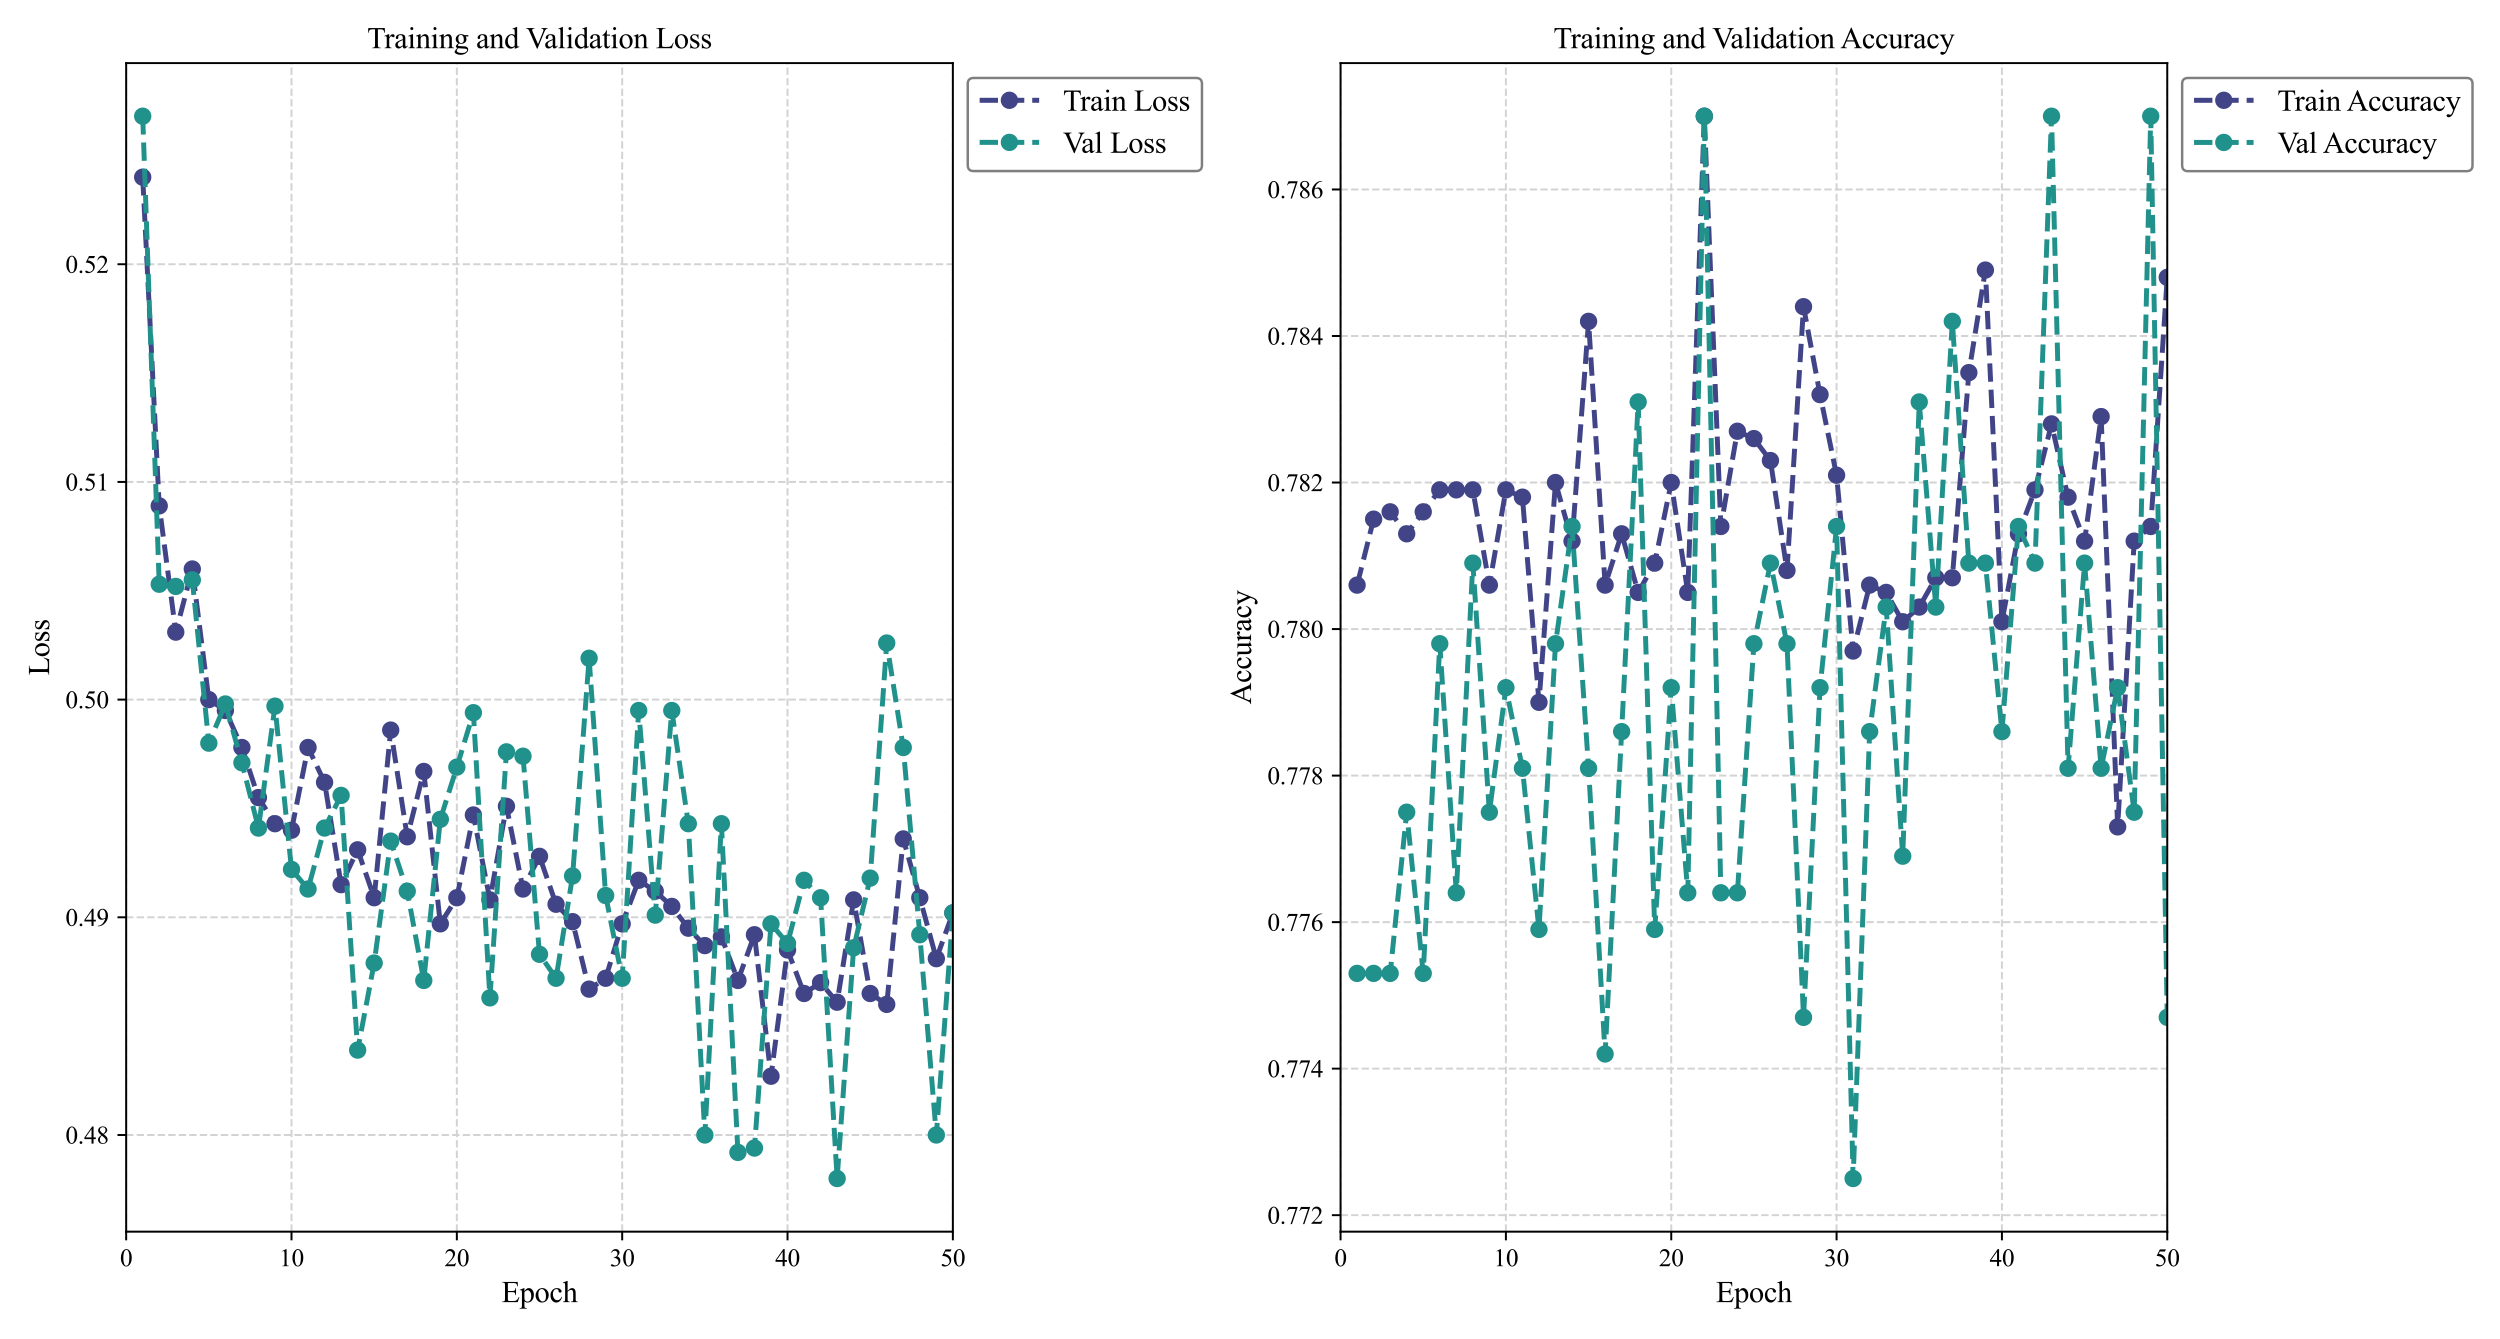 <?xml version="1.0" encoding="utf-8" standalone="no"?>
<!DOCTYPE svg PUBLIC "-//W3C//DTD SVG 1.1//EN"
  "http://www.w3.org/Graphics/SVG/1.1/DTD/svg11.dtd">
<svg xmlns:xlink="http://www.w3.org/1999/xlink" width="1008pt" height="540pt" viewBox="0 0 1008 540" xmlns="http://www.w3.org/2000/svg" version="1.1">
 <defs>
  <style type="text/css">*{stroke-linejoin: round; stroke-linecap: butt}</style>
 </defs>
 <g id="figure_1">
  <g id="patch_1">
   <path d="M 0 540 
L 1008 540 
L 1008 0 
L 0 0 
z
" style="fill: #ffffff"/>
  </g>
  <g id="axes_1">
   <g id="patch_2">
    <path d="M 50.87 496.6 
L 384.195 496.6 
L 384.195 25.44 
L 50.87 25.44 
z
" style="fill: #ffffff"/>
   </g>
   <g id="matplotlib.axis_1">
    <g id="xtick_1">
     <g id="line2d_1">
      <path d="M 50.87 496.6 
L 50.87 25.44 
" clip-path="url(#pa49c647d7a)" style="fill: none; stroke-dasharray: 2.96,1.28; stroke-dashoffset: 0; stroke: #d3d3d3; stroke-width: 0.8"/>
     </g>
     <g id="line2d_2">
      <defs>
       <path id="ma8a4ad003e" d="M 0 0 
L 0 3.5 
" style="stroke: #000000; stroke-width: 0.8"/>
      </defs>
      <g>
       <use xlink:href="#ma8a4ad003e" x="50.87" y="496.6" style="stroke: #000000; stroke-width: 0.8"/>
      </g>
     </g>
     <g id="text_1">
      <!-- 0 -->
      <g transform="translate(48.37 510.544) scale(0.1 -0.1)">
       <defs>
        <path id="TimesNewRomanPSMT-30" d="M 231 2094 
Q 231 2819 450 3342 
Q 669 3866 1031 4122 
Q 1313 4325 1613 4325 
Q 2100 4325 2488 3828 
Q 2972 3213 2972 2159 
Q 2972 1422 2759 906 
Q 2547 391 2217 158 
Q 1888 -75 1581 -75 
Q 975 -75 572 641 
Q 231 1244 231 2094 
z
M 844 2016 
Q 844 1141 1059 588 
Q 1238 122 1591 122 
Q 1759 122 1940 273 
Q 2122 425 2216 781 
Q 2359 1319 2359 2297 
Q 2359 3022 2209 3506 
Q 2097 3866 1919 4016 
Q 1791 4119 1609 4119 
Q 1397 4119 1231 3928 
Q 1006 3669 925 3112 
Q 844 2556 844 2016 
z
" transform="scale(0.016)"/>
       </defs>
       <use xlink:href="#TimesNewRomanPSMT-30"/>
      </g>
     </g>
    </g>
    <g id="xtick_2">
     <g id="line2d_3">
      <path d="M 117.535 496.6 
L 117.535 25.44 
" clip-path="url(#pa49c647d7a)" style="fill: none; stroke-dasharray: 2.96,1.28; stroke-dashoffset: 0; stroke: #d3d3d3; stroke-width: 0.8"/>
     </g>
     <g id="line2d_4">
      <g>
       <use xlink:href="#ma8a4ad003e" x="117.535" y="496.6" style="stroke: #000000; stroke-width: 0.8"/>
      </g>
     </g>
     <g id="text_2">
      <!-- 10 -->
      <g transform="translate(112.535 510.544) scale(0.1 -0.1)">
       <defs>
        <path id="TimesNewRomanPSMT-31" d="M 750 3822 
L 1781 4325 
L 1884 4325 
L 1884 747 
Q 1884 391 1914 303 
Q 1944 216 2037 169 
Q 2131 122 2419 116 
L 2419 0 
L 825 0 
L 825 116 
Q 1125 122 1212 167 
Q 1300 213 1334 289 
Q 1369 366 1369 747 
L 1369 3034 
Q 1369 3497 1338 3628 
Q 1316 3728 1258 3775 
Q 1200 3822 1119 3822 
Q 1003 3822 797 3725 
L 750 3822 
z
" transform="scale(0.016)"/>
       </defs>
       <use xlink:href="#TimesNewRomanPSMT-31"/>
       <use xlink:href="#TimesNewRomanPSMT-30" x="50"/>
      </g>
     </g>
    </g>
    <g id="xtick_3">
     <g id="line2d_5">
      <path d="M 184.2 496.6 
L 184.2 25.44 
" clip-path="url(#pa49c647d7a)" style="fill: none; stroke-dasharray: 2.96,1.28; stroke-dashoffset: 0; stroke: #d3d3d3; stroke-width: 0.8"/>
     </g>
     <g id="line2d_6">
      <g>
       <use xlink:href="#ma8a4ad003e" x="184.2" y="496.6" style="stroke: #000000; stroke-width: 0.8"/>
      </g>
     </g>
     <g id="text_3">
      <!-- 20 -->
      <g transform="translate(179.2 510.544) scale(0.1 -0.1)">
       <defs>
        <path id="TimesNewRomanPSMT-32" d="M 2934 816 
L 2638 0 
L 138 0 
L 138 116 
Q 1241 1122 1691 1759 
Q 2141 2397 2141 2925 
Q 2141 3328 1894 3587 
Q 1647 3847 1303 3847 
Q 991 3847 742 3664 
Q 494 3481 375 3128 
L 259 3128 
Q 338 3706 661 4015 
Q 984 4325 1469 4325 
Q 1984 4325 2329 3994 
Q 2675 3663 2675 3213 
Q 2675 2891 2525 2569 
Q 2294 2063 1775 1497 
Q 997 647 803 472 
L 1909 472 
Q 2247 472 2383 497 
Q 2519 522 2628 598 
Q 2738 675 2819 816 
L 2934 816 
z
" transform="scale(0.016)"/>
       </defs>
       <use xlink:href="#TimesNewRomanPSMT-32"/>
       <use xlink:href="#TimesNewRomanPSMT-30" x="50"/>
      </g>
     </g>
    </g>
    <g id="xtick_4">
     <g id="line2d_7">
      <path d="M 250.865 496.6 
L 250.865 25.44 
" clip-path="url(#pa49c647d7a)" style="fill: none; stroke-dasharray: 2.96,1.28; stroke-dashoffset: 0; stroke: #d3d3d3; stroke-width: 0.8"/>
     </g>
     <g id="line2d_8">
      <g>
       <use xlink:href="#ma8a4ad003e" x="250.865" y="496.6" style="stroke: #000000; stroke-width: 0.8"/>
      </g>
     </g>
     <g id="text_4">
      <!-- 30 -->
      <g transform="translate(245.865 510.544) scale(0.1 -0.1)">
       <defs>
        <path id="TimesNewRomanPSMT-33" d="M 325 3431 
Q 506 3859 782 4092 
Q 1059 4325 1472 4325 
Q 1981 4325 2253 3994 
Q 2459 3747 2459 3466 
Q 2459 3003 1878 2509 
Q 2269 2356 2469 2072 
Q 2669 1788 2669 1403 
Q 2669 853 2319 450 
Q 1863 -75 997 -75 
Q 569 -75 414 31 
Q 259 138 259 259 
Q 259 350 332 419 
Q 406 488 509 488 
Q 588 488 669 463 
Q 722 447 909 348 
Q 1097 250 1169 231 
Q 1284 197 1416 197 
Q 1734 197 1970 444 
Q 2206 691 2206 1028 
Q 2206 1275 2097 1509 
Q 2016 1684 1919 1775 
Q 1784 1900 1550 2001 
Q 1316 2103 1072 2103 
L 972 2103 
L 972 2197 
Q 1219 2228 1467 2375 
Q 1716 2522 1828 2728 
Q 1941 2934 1941 3181 
Q 1941 3503 1739 3701 
Q 1538 3900 1238 3900 
Q 753 3900 428 3381 
L 325 3431 
z
" transform="scale(0.016)"/>
       </defs>
       <use xlink:href="#TimesNewRomanPSMT-33"/>
       <use xlink:href="#TimesNewRomanPSMT-30" x="50"/>
      </g>
     </g>
    </g>
    <g id="xtick_5">
     <g id="line2d_9">
      <path d="M 317.53 496.6 
L 317.53 25.44 
" clip-path="url(#pa49c647d7a)" style="fill: none; stroke-dasharray: 2.96,1.28; stroke-dashoffset: 0; stroke: #d3d3d3; stroke-width: 0.8"/>
     </g>
     <g id="line2d_10">
      <g>
       <use xlink:href="#ma8a4ad003e" x="317.53" y="496.6" style="stroke: #000000; stroke-width: 0.8"/>
      </g>
     </g>
     <g id="text_5">
      <!-- 40 -->
      <g transform="translate(312.53 510.544) scale(0.1 -0.1)">
       <defs>
        <path id="TimesNewRomanPSMT-34" d="M 2978 1563 
L 2978 1119 
L 2409 1119 
L 2409 0 
L 1894 0 
L 1894 1119 
L 100 1119 
L 100 1519 
L 2066 4325 
L 2409 4325 
L 2409 1563 
L 2978 1563 
z
M 1894 1563 
L 1894 3666 
L 406 1563 
L 1894 1563 
z
" transform="scale(0.016)"/>
       </defs>
       <use xlink:href="#TimesNewRomanPSMT-34"/>
       <use xlink:href="#TimesNewRomanPSMT-30" x="50"/>
      </g>
     </g>
    </g>
    <g id="xtick_6">
     <g id="line2d_11">
      <path d="M 384.195 496.6 
L 384.195 25.44 
" clip-path="url(#pa49c647d7a)" style="fill: none; stroke-dasharray: 2.96,1.28; stroke-dashoffset: 0; stroke: #d3d3d3; stroke-width: 0.8"/>
     </g>
     <g id="line2d_12">
      <g>
       <use xlink:href="#ma8a4ad003e" x="384.195" y="496.6" style="stroke: #000000; stroke-width: 0.8"/>
      </g>
     </g>
     <g id="text_6">
      <!-- 50 -->
      <g transform="translate(379.195 510.544) scale(0.1 -0.1)">
       <defs>
        <path id="TimesNewRomanPSMT-35" d="M 2778 4238 
L 2534 3706 
L 1259 3706 
L 981 3138 
Q 1809 3016 2294 2522 
Q 2709 2097 2709 1522 
Q 2709 1188 2573 903 
Q 2438 619 2231 419 
Q 2025 219 1772 97 
Q 1413 -75 1034 -75 
Q 653 -75 479 54 
Q 306 184 306 341 
Q 306 428 378 495 
Q 450 563 559 563 
Q 641 563 702 538 
Q 763 513 909 409 
Q 1144 247 1384 247 
Q 1750 247 2026 523 
Q 2303 800 2303 1197 
Q 2303 1581 2056 1914 
Q 1809 2247 1375 2428 
Q 1034 2569 447 2591 
L 1259 4238 
L 2778 4238 
z
" transform="scale(0.016)"/>
       </defs>
       <use xlink:href="#TimesNewRomanPSMT-35"/>
       <use xlink:href="#TimesNewRomanPSMT-30" x="50"/>
      </g>
     </g>
    </g>
    <g id="text_7">
     <!-- Epoch -->
     <g transform="translate(202.204 525.015) scale(0.12 -0.12)">
      <defs>
       <path id="TimesNewRomanPSMT-45" d="M 1338 4006 
L 1338 2331 
L 2269 2331 
Q 2631 2331 2753 2441 
Q 2916 2584 2934 2947 
L 3050 2947 
L 3050 1472 
L 2934 1472 
Q 2891 1781 2847 1869 
Q 2791 1978 2662 2040 
Q 2534 2103 2269 2103 
L 1338 2103 
L 1338 706 
Q 1338 425 1363 364 
Q 1388 303 1450 267 
Q 1513 231 1688 231 
L 2406 231 
Q 2766 231 2928 281 
Q 3091 331 3241 478 
Q 3434 672 3638 1063 
L 3763 1063 
L 3397 0 
L 131 0 
L 131 116 
L 281 116 
Q 431 116 566 188 
Q 666 238 702 338 
Q 738 438 738 747 
L 738 3500 
Q 738 3903 656 3997 
Q 544 4122 281 4122 
L 131 4122 
L 131 4238 
L 3397 4238 
L 3444 3309 
L 3322 3309 
Q 3256 3644 3176 3769 
Q 3097 3894 2941 3959 
Q 2816 4006 2500 4006 
L 1338 4006 
z
" transform="scale(0.016)"/>
       <path id="TimesNewRomanPSMT-70" d="M -6 2578 
L 875 2934 
L 994 2934 
L 994 2266 
Q 1216 2644 1439 2795 
Q 1663 2947 1909 2947 
Q 2341 2947 2628 2609 
Q 2981 2197 2981 1534 
Q 2981 794 2556 309 
Q 2206 -88 1675 -88 
Q 1444 -88 1275 -22 
Q 1150 25 994 166 
L 994 -706 
Q 994 -1000 1030 -1079 
Q 1066 -1159 1155 -1206 
Q 1244 -1253 1478 -1253 
L 1478 -1369 
L -22 -1369 
L -22 -1253 
L 56 -1253 
Q 228 -1256 350 -1188 
Q 409 -1153 442 -1076 
Q 475 -1000 475 -688 
L 475 2019 
Q 475 2297 450 2372 
Q 425 2447 370 2484 
Q 316 2522 222 2522 
Q 147 2522 31 2478 
L -6 2578 
z
M 994 2081 
L 994 1013 
Q 994 666 1022 556 
Q 1066 375 1236 237 
Q 1406 100 1666 100 
Q 1978 100 2172 344 
Q 2425 663 2425 1241 
Q 2425 1897 2138 2250 
Q 1938 2494 1663 2494 
Q 1513 2494 1366 2419 
Q 1253 2363 994 2081 
z
" transform="scale(0.016)"/>
       <path id="TimesNewRomanPSMT-6f" d="M 1600 2947 
Q 2250 2947 2644 2453 
Q 2978 2031 2978 1484 
Q 2978 1100 2793 706 
Q 2609 313 2286 112 
Q 1963 -88 1566 -88 
Q 919 -88 538 428 
Q 216 863 216 1403 
Q 216 1797 411 2186 
Q 606 2575 925 2761 
Q 1244 2947 1600 2947 
z
M 1503 2744 
Q 1338 2744 1170 2645 
Q 1003 2547 900 2300 
Q 797 2053 797 1666 
Q 797 1041 1045 587 
Q 1294 134 1700 134 
Q 2003 134 2200 384 
Q 2397 634 2397 1244 
Q 2397 2006 2069 2444 
Q 1847 2744 1503 2744 
z
" transform="scale(0.016)"/>
       <path id="TimesNewRomanPSMT-63" d="M 2631 1088 
Q 2516 522 2178 217 
Q 1841 -88 1431 -88 
Q 944 -88 581 321 
Q 219 731 219 1428 
Q 219 2103 620 2525 
Q 1022 2947 1584 2947 
Q 2006 2947 2278 2723 
Q 2550 2500 2550 2259 
Q 2550 2141 2473 2067 
Q 2397 1994 2259 1994 
Q 2075 1994 1981 2113 
Q 1928 2178 1911 2362 
Q 1894 2547 1784 2644 
Q 1675 2738 1481 2738 
Q 1169 2738 978 2506 
Q 725 2200 725 1697 
Q 725 1184 976 792 
Q 1228 400 1656 400 
Q 1963 400 2206 609 
Q 2378 753 2541 1131 
L 2631 1088 
z
" transform="scale(0.016)"/>
       <path id="TimesNewRomanPSMT-68" d="M 1041 4444 
L 1041 2350 
Q 1388 2731 1591 2839 
Q 1794 2947 1997 2947 
Q 2241 2947 2416 2812 
Q 2591 2678 2675 2391 
Q 2734 2191 2734 1659 
L 2734 647 
Q 2734 375 2778 275 
Q 2809 200 2884 156 
Q 2959 113 3159 113 
L 3159 0 
L 1753 0 
L 1753 113 
L 1819 113 
Q 2019 113 2097 173 
Q 2175 234 2206 353 
Q 2216 403 2216 647 
L 2216 1659 
Q 2216 2128 2167 2275 
Q 2119 2422 2012 2495 
Q 1906 2569 1756 2569 
Q 1603 2569 1437 2487 
Q 1272 2406 1041 2159 
L 1041 647 
Q 1041 353 1073 281 
Q 1106 209 1195 161 
Q 1284 113 1503 113 
L 1503 0 
L 84 0 
L 84 113 
Q 275 113 384 172 
Q 447 203 484 290 
Q 522 378 522 647 
L 522 3238 
Q 522 3728 498 3840 
Q 475 3953 426 3993 
Q 378 4034 297 4034 
Q 231 4034 84 3984 
L 41 4094 
L 897 4444 
L 1041 4444 
z
" transform="scale(0.016)"/>
      </defs>
      <use xlink:href="#TimesNewRomanPSMT-45"/>
      <use xlink:href="#TimesNewRomanPSMT-70" x="61.084"/>
      <use xlink:href="#TimesNewRomanPSMT-6f" x="111.084"/>
      <use xlink:href="#TimesNewRomanPSMT-63" x="161.084"/>
      <use xlink:href="#TimesNewRomanPSMT-68" x="205.469"/>
     </g>
    </g>
   </g>
   <g id="matplotlib.axis_2">
    <g id="ytick_1">
     <g id="line2d_13">
      <path d="M 50.87 457.629 
L 384.195 457.629 
" clip-path="url(#pa49c647d7a)" style="fill: none; stroke-dasharray: 2.96,1.28; stroke-dashoffset: 0; stroke: #d3d3d3; stroke-width: 0.8"/>
     </g>
     <g id="line2d_14">
      <defs>
       <path id="m6232a96b5d" d="M 0 0 
L -3.5 0 
" style="stroke: #000000; stroke-width: 0.8"/>
      </defs>
      <g>
       <use xlink:href="#m6232a96b5d" x="50.87" y="457.629" style="stroke: #000000; stroke-width: 0.8"/>
      </g>
     </g>
     <g id="text_8">
      <!-- 0.48 -->
      <g transform="translate(26.37 461.101) scale(0.1 -0.1)">
       <defs>
        <path id="TimesNewRomanPSMT-2e" d="M 800 606 
Q 947 606 1047 504 
Q 1147 403 1147 259 
Q 1147 116 1045 14 
Q 944 -88 800 -88 
Q 656 -88 554 14 
Q 453 116 453 259 
Q 453 406 554 506 
Q 656 606 800 606 
z
" transform="scale(0.016)"/>
        <path id="TimesNewRomanPSMT-38" d="M 1228 2134 
Q 725 2547 579 2797 
Q 434 3047 434 3316 
Q 434 3728 753 4026 
Q 1072 4325 1600 4325 
Q 2113 4325 2425 4047 
Q 2738 3769 2738 3413 
Q 2738 3175 2569 2928 
Q 2400 2681 1866 2347 
Q 2416 1922 2594 1678 
Q 2831 1359 2831 1006 
Q 2831 559 2490 242 
Q 2150 -75 1597 -75 
Q 994 -75 656 303 
Q 388 606 388 966 
Q 388 1247 577 1523 
Q 766 1800 1228 2134 
z
M 1719 2469 
Q 2094 2806 2194 3001 
Q 2294 3197 2294 3444 
Q 2294 3772 2109 3958 
Q 1925 4144 1606 4144 
Q 1288 4144 1088 3959 
Q 888 3775 888 3528 
Q 888 3366 970 3203 
Q 1053 3041 1206 2894 
L 1719 2469 
z
M 1375 2016 
Q 1116 1797 991 1539 
Q 866 1281 866 981 
Q 866 578 1086 336 
Q 1306 94 1647 94 
Q 1984 94 2187 284 
Q 2391 475 2391 747 
Q 2391 972 2272 1150 
Q 2050 1481 1375 2016 
z
" transform="scale(0.016)"/>
       </defs>
       <use xlink:href="#TimesNewRomanPSMT-30"/>
       <use xlink:href="#TimesNewRomanPSMT-2e" x="50"/>
       <use xlink:href="#TimesNewRomanPSMT-34" x="75"/>
       <use xlink:href="#TimesNewRomanPSMT-38" x="125"/>
      </g>
     </g>
    </g>
    <g id="ytick_2">
     <g id="line2d_15">
      <path d="M 50.87 369.857 
L 384.195 369.857 
" clip-path="url(#pa49c647d7a)" style="fill: none; stroke-dasharray: 2.96,1.28; stroke-dashoffset: 0; stroke: #d3d3d3; stroke-width: 0.8"/>
     </g>
     <g id="line2d_16">
      <g>
       <use xlink:href="#m6232a96b5d" x="50.87" y="369.857" style="stroke: #000000; stroke-width: 0.8"/>
      </g>
     </g>
     <g id="text_9">
      <!-- 0.49 -->
      <g transform="translate(26.37 373.329) scale(0.1 -0.1)">
       <defs>
        <path id="TimesNewRomanPSMT-39" d="M 338 -88 
L 338 28 
Q 744 34 1094 217 
Q 1444 400 1770 856 
Q 2097 1313 2225 1859 
Q 1734 1544 1338 1544 
Q 891 1544 572 1889 
Q 253 2234 253 2806 
Q 253 3363 572 3797 
Q 956 4325 1575 4325 
Q 2097 4325 2469 3894 
Q 2925 3359 2925 2575 
Q 2925 1869 2578 1258 
Q 2231 647 1613 244 
Q 1109 -88 516 -88 
L 338 -88 
z
M 2275 2091 
Q 2331 2497 2331 2741 
Q 2331 3044 2228 3395 
Q 2125 3747 1936 3934 
Q 1747 4122 1506 4122 
Q 1228 4122 1018 3872 
Q 809 3622 809 3128 
Q 809 2469 1088 2097 
Q 1291 1828 1588 1828 
Q 1731 1828 1928 1897 
Q 2125 1966 2275 2091 
z
" transform="scale(0.016)"/>
       </defs>
       <use xlink:href="#TimesNewRomanPSMT-30"/>
       <use xlink:href="#TimesNewRomanPSMT-2e" x="50"/>
       <use xlink:href="#TimesNewRomanPSMT-34" x="75"/>
       <use xlink:href="#TimesNewRomanPSMT-39" x="125"/>
      </g>
     </g>
    </g>
    <g id="ytick_3">
     <g id="line2d_17">
      <path d="M 50.87 282.085 
L 384.195 282.085 
" clip-path="url(#pa49c647d7a)" style="fill: none; stroke-dasharray: 2.96,1.28; stroke-dashoffset: 0; stroke: #d3d3d3; stroke-width: 0.8"/>
     </g>
     <g id="line2d_18">
      <g>
       <use xlink:href="#m6232a96b5d" x="50.87" y="282.085" style="stroke: #000000; stroke-width: 0.8"/>
      </g>
     </g>
     <g id="text_10">
      <!-- 0.50 -->
      <g transform="translate(26.37 285.557) scale(0.1 -0.1)">
       <use xlink:href="#TimesNewRomanPSMT-30"/>
       <use xlink:href="#TimesNewRomanPSMT-2e" x="50"/>
       <use xlink:href="#TimesNewRomanPSMT-35" x="75"/>
       <use xlink:href="#TimesNewRomanPSMT-30" x="125"/>
      </g>
     </g>
    </g>
    <g id="ytick_4">
     <g id="line2d_19">
      <path d="M 50.87 194.313 
L 384.195 194.313 
" clip-path="url(#pa49c647d7a)" style="fill: none; stroke-dasharray: 2.96,1.28; stroke-dashoffset: 0; stroke: #d3d3d3; stroke-width: 0.8"/>
     </g>
     <g id="line2d_20">
      <g>
       <use xlink:href="#m6232a96b5d" x="50.87" y="194.313" style="stroke: #000000; stroke-width: 0.8"/>
      </g>
     </g>
     <g id="text_11">
      <!-- 0.51 -->
      <g transform="translate(26.37 197.785) scale(0.1 -0.1)">
       <use xlink:href="#TimesNewRomanPSMT-30"/>
       <use xlink:href="#TimesNewRomanPSMT-2e" x="50"/>
       <use xlink:href="#TimesNewRomanPSMT-35" x="75"/>
       <use xlink:href="#TimesNewRomanPSMT-31" x="125"/>
      </g>
     </g>
    </g>
    <g id="ytick_5">
     <g id="line2d_21">
      <path d="M 50.87 106.541 
L 384.195 106.541 
" clip-path="url(#pa49c647d7a)" style="fill: none; stroke-dasharray: 2.96,1.28; stroke-dashoffset: 0; stroke: #d3d3d3; stroke-width: 0.8"/>
     </g>
     <g id="line2d_22">
      <g>
       <use xlink:href="#m6232a96b5d" x="50.87" y="106.541" style="stroke: #000000; stroke-width: 0.8"/>
      </g>
     </g>
     <g id="text_12">
      <!-- 0.52 -->
      <g transform="translate(26.37 110.013) scale(0.1 -0.1)">
       <use xlink:href="#TimesNewRomanPSMT-30"/>
       <use xlink:href="#TimesNewRomanPSMT-2e" x="50"/>
       <use xlink:href="#TimesNewRomanPSMT-35" x="75"/>
       <use xlink:href="#TimesNewRomanPSMT-32" x="125"/>
      </g>
     </g>
    </g>
    <g id="text_13">
     <!-- Loss -->
     <g transform="translate(19.803 272.355) rotate(-90) scale(0.12 -0.12)">
      <defs>
       <path id="TimesNewRomanPSMT-4c" d="M 3669 1172 
L 3772 1150 
L 3409 0 
L 128 0 
L 128 116 
L 288 116 
Q 556 116 672 291 
Q 738 391 738 753 
L 738 3488 
Q 738 3884 650 3984 
Q 528 4122 288 4122 
L 128 4122 
L 128 4238 
L 2047 4238 
L 2047 4122 
Q 1709 4125 1573 4059 
Q 1438 3994 1388 3894 
Q 1338 3794 1338 3416 
L 1338 753 
Q 1338 494 1388 397 
Q 1425 331 1503 300 
Q 1581 269 1991 269 
L 2300 269 
Q 2788 269 2984 341 
Q 3181 413 3343 595 
Q 3506 778 3669 1172 
z
" transform="scale(0.016)"/>
       <path id="TimesNewRomanPSMT-73" d="M 2050 2947 
L 2050 1972 
L 1947 1972 
Q 1828 2431 1642 2597 
Q 1456 2763 1169 2763 
Q 950 2763 815 2647 
Q 681 2531 681 2391 
Q 681 2216 781 2091 
Q 878 1963 1175 1819 
L 1631 1597 
Q 2266 1288 2266 781 
Q 2266 391 1970 151 
Q 1675 -88 1309 -88 
Q 1047 -88 709 6 
Q 606 38 541 38 
Q 469 38 428 -44 
L 325 -44 
L 325 978 
L 428 978 
Q 516 541 762 319 
Q 1009 97 1316 97 
Q 1531 97 1667 223 
Q 1803 350 1803 528 
Q 1803 744 1651 891 
Q 1500 1038 1047 1263 
Q 594 1488 453 1669 
Q 313 1847 313 2119 
Q 313 2472 555 2709 
Q 797 2947 1181 2947 
Q 1350 2947 1591 2875 
Q 1750 2828 1803 2828 
Q 1853 2828 1881 2850 
Q 1909 2872 1947 2947 
L 2050 2947 
z
" transform="scale(0.016)"/>
      </defs>
      <use xlink:href="#TimesNewRomanPSMT-4c"/>
      <use xlink:href="#TimesNewRomanPSMT-6f" x="61.084"/>
      <use xlink:href="#TimesNewRomanPSMT-73" x="111.084"/>
      <use xlink:href="#TimesNewRomanPSMT-73" x="150"/>
     </g>
    </g>
   </g>
   <g id="line2d_23">
    <path d="M 57.536 71.433 
L 64.203 203.968 
L 70.87 254.876 
L 77.536 229.422 
L 84.203 282.085 
L 90.869 286.474 
L 97.535 301.395 
L 104.202 321.583 
L 110.868 332.115 
L 117.535 334.748 
L 124.201 301.395 
L 130.868 315.439 
L 137.535 356.691 
L 144.201 342.648 
L 150.868 361.958 
L 157.534 294.373 
L 164.201 337.382 
L 170.867 311.05 
L 177.534 372.49 
L 184.2 361.958 
L 190.867 328.604 
L 197.533 362.835 
L 204.2 325.094 
L 210.866 358.447 
L 217.532 345.281 
L 224.199 364.591 
L 230.865 371.613 
L 237.532 398.822 
L 244.198 394.433 
L 250.865 372.49 
L 257.531 354.936 
L 264.198 359.325 
L 270.865 365.469 
L 277.531 374.246 
L 284.197 381.268 
L 290.864 377.757 
L 297.531 395.311 
L 304.197 376.879 
L 310.863 433.931 
L 317.53 383.023 
L 324.197 400.577 
L 330.863 396.189 
L 337.529 404.088 
L 344.196 362.835 
L 350.863 400.577 
L 357.529 404.966 
L 364.195 338.259 
L 370.862 361.958 
L 377.529 386.534 
L 384.195 368.102 
" clip-path="url(#pa49c647d7a)" style="fill: none; stroke-dasharray: 7.4,3.2; stroke-dashoffset: 0; stroke: #414487; stroke-width: 2"/>
    <defs>
     <path id="me6bade3461" d="M 0 3 
C 0.796 3 1.559 2.684 2.121 2.121 
C 2.684 1.559 3 0.796 3 0 
C 3 -0.796 2.684 -1.559 2.121 -2.121 
C 1.559 -2.684 0.796 -3 0 -3 
C -0.796 -3 -1.559 -2.684 -2.121 -2.121 
C -2.684 -1.559 -3 -0.796 -3 0 
C -3 0.796 -2.684 1.559 -2.121 2.121 
C -1.559 2.684 -0.796 3 0 3 
z
" style="stroke: #414487"/>
    </defs>
    <g clip-path="url(#pa49c647d7a)">
     <use xlink:href="#me6bade3461" x="57.536" y="71.433" style="fill: #414487; stroke: #414487"/>
     <use xlink:href="#me6bade3461" x="64.203" y="203.968" style="fill: #414487; stroke: #414487"/>
     <use xlink:href="#me6bade3461" x="70.87" y="254.876" style="fill: #414487; stroke: #414487"/>
     <use xlink:href="#me6bade3461" x="77.536" y="229.422" style="fill: #414487; stroke: #414487"/>
     <use xlink:href="#me6bade3461" x="84.203" y="282.085" style="fill: #414487; stroke: #414487"/>
     <use xlink:href="#me6bade3461" x="90.869" y="286.474" style="fill: #414487; stroke: #414487"/>
     <use xlink:href="#me6bade3461" x="97.535" y="301.395" style="fill: #414487; stroke: #414487"/>
     <use xlink:href="#me6bade3461" x="104.202" y="321.583" style="fill: #414487; stroke: #414487"/>
     <use xlink:href="#me6bade3461" x="110.868" y="332.115" style="fill: #414487; stroke: #414487"/>
     <use xlink:href="#me6bade3461" x="117.535" y="334.748" style="fill: #414487; stroke: #414487"/>
     <use xlink:href="#me6bade3461" x="124.201" y="301.395" style="fill: #414487; stroke: #414487"/>
     <use xlink:href="#me6bade3461" x="130.868" y="315.439" style="fill: #414487; stroke: #414487"/>
     <use xlink:href="#me6bade3461" x="137.535" y="356.691" style="fill: #414487; stroke: #414487"/>
     <use xlink:href="#me6bade3461" x="144.201" y="342.648" style="fill: #414487; stroke: #414487"/>
     <use xlink:href="#me6bade3461" x="150.868" y="361.958" style="fill: #414487; stroke: #414487"/>
     <use xlink:href="#me6bade3461" x="157.534" y="294.373" style="fill: #414487; stroke: #414487"/>
     <use xlink:href="#me6bade3461" x="164.201" y="337.382" style="fill: #414487; stroke: #414487"/>
     <use xlink:href="#me6bade3461" x="170.867" y="311.05" style="fill: #414487; stroke: #414487"/>
     <use xlink:href="#me6bade3461" x="177.534" y="372.49" style="fill: #414487; stroke: #414487"/>
     <use xlink:href="#me6bade3461" x="184.2" y="361.958" style="fill: #414487; stroke: #414487"/>
     <use xlink:href="#me6bade3461" x="190.867" y="328.604" style="fill: #414487; stroke: #414487"/>
     <use xlink:href="#me6bade3461" x="197.533" y="362.835" style="fill: #414487; stroke: #414487"/>
     <use xlink:href="#me6bade3461" x="204.2" y="325.094" style="fill: #414487; stroke: #414487"/>
     <use xlink:href="#me6bade3461" x="210.866" y="358.447" style="fill: #414487; stroke: #414487"/>
     <use xlink:href="#me6bade3461" x="217.532" y="345.281" style="fill: #414487; stroke: #414487"/>
     <use xlink:href="#me6bade3461" x="224.199" y="364.591" style="fill: #414487; stroke: #414487"/>
     <use xlink:href="#me6bade3461" x="230.865" y="371.613" style="fill: #414487; stroke: #414487"/>
     <use xlink:href="#me6bade3461" x="237.532" y="398.822" style="fill: #414487; stroke: #414487"/>
     <use xlink:href="#me6bade3461" x="244.198" y="394.433" style="fill: #414487; stroke: #414487"/>
     <use xlink:href="#me6bade3461" x="250.865" y="372.49" style="fill: #414487; stroke: #414487"/>
     <use xlink:href="#me6bade3461" x="257.531" y="354.936" style="fill: #414487; stroke: #414487"/>
     <use xlink:href="#me6bade3461" x="264.198" y="359.325" style="fill: #414487; stroke: #414487"/>
     <use xlink:href="#me6bade3461" x="270.865" y="365.469" style="fill: #414487; stroke: #414487"/>
     <use xlink:href="#me6bade3461" x="277.531" y="374.246" style="fill: #414487; stroke: #414487"/>
     <use xlink:href="#me6bade3461" x="284.197" y="381.268" style="fill: #414487; stroke: #414487"/>
     <use xlink:href="#me6bade3461" x="290.864" y="377.757" style="fill: #414487; stroke: #414487"/>
     <use xlink:href="#me6bade3461" x="297.531" y="395.311" style="fill: #414487; stroke: #414487"/>
     <use xlink:href="#me6bade3461" x="304.197" y="376.879" style="fill: #414487; stroke: #414487"/>
     <use xlink:href="#me6bade3461" x="310.863" y="433.931" style="fill: #414487; stroke: #414487"/>
     <use xlink:href="#me6bade3461" x="317.53" y="383.023" style="fill: #414487; stroke: #414487"/>
     <use xlink:href="#me6bade3461" x="324.197" y="400.577" style="fill: #414487; stroke: #414487"/>
     <use xlink:href="#me6bade3461" x="330.863" y="396.189" style="fill: #414487; stroke: #414487"/>
     <use xlink:href="#me6bade3461" x="337.529" y="404.088" style="fill: #414487; stroke: #414487"/>
     <use xlink:href="#me6bade3461" x="344.196" y="362.835" style="fill: #414487; stroke: #414487"/>
     <use xlink:href="#me6bade3461" x="350.863" y="400.577" style="fill: #414487; stroke: #414487"/>
     <use xlink:href="#me6bade3461" x="357.529" y="404.966" style="fill: #414487; stroke: #414487"/>
     <use xlink:href="#me6bade3461" x="364.195" y="338.259" style="fill: #414487; stroke: #414487"/>
     <use xlink:href="#me6bade3461" x="370.862" y="361.958" style="fill: #414487; stroke: #414487"/>
     <use xlink:href="#me6bade3461" x="377.529" y="386.534" style="fill: #414487; stroke: #414487"/>
     <use xlink:href="#me6bade3461" x="384.195" y="368.102" style="fill: #414487; stroke: #414487"/>
    </g>
   </g>
   <g id="line2d_24">
    <path d="M 57.536 46.856 
L 64.203 235.566 
L 70.87 236.444 
L 77.536 233.811 
L 84.203 299.64 
L 90.869 283.841 
L 97.535 307.539 
L 104.202 333.871 
L 110.868 284.718 
L 117.535 350.547 
L 124.201 358.447 
L 130.868 333.871 
L 137.535 320.705 
L 144.201 423.398 
L 150.868 388.289 
L 157.534 339.137 
L 164.201 359.325 
L 170.867 395.311 
L 177.534 330.36 
L 184.2 309.295 
L 190.867 287.352 
L 197.533 402.333 
L 204.2 303.151 
L 210.866 304.906 
L 217.532 384.778 
L 224.199 394.433 
L 230.865 353.181 
L 237.532 265.409 
L 244.198 361.08 
L 250.865 394.433 
L 257.531 286.474 
L 264.198 368.98 
L 270.865 286.474 
L 277.531 332.115 
L 284.197 457.629 
L 290.864 332.115 
L 297.531 464.651 
L 304.197 462.896 
L 310.863 372.49 
L 317.53 380.39 
L 324.197 354.936 
L 330.863 361.958 
L 337.529 475.184 
L 344.196 382.145 
L 350.863 354.058 
L 357.529 259.265 
L 364.195 301.395 
L 370.862 376.879 
L 377.529 457.629 
L 384.195 368.102 
" clip-path="url(#pa49c647d7a)" style="fill: none; stroke-dasharray: 7.4,3.2; stroke-dashoffset: 0; stroke: #21918c; stroke-width: 2"/>
    <defs>
     <path id="mfcf5602460" d="M 0 3 
C 0.796 3 1.559 2.684 2.121 2.121 
C 2.684 1.559 3 0.796 3 0 
C 3 -0.796 2.684 -1.559 2.121 -2.121 
C 1.559 -2.684 0.796 -3 0 -3 
C -0.796 -3 -1.559 -2.684 -2.121 -2.121 
C -2.684 -1.559 -3 -0.796 -3 0 
C -3 0.796 -2.684 1.559 -2.121 2.121 
C -1.559 2.684 -0.796 3 0 3 
z
" style="stroke: #21918c"/>
    </defs>
    <g clip-path="url(#pa49c647d7a)">
     <use xlink:href="#mfcf5602460" x="57.536" y="46.856" style="fill: #21918c; stroke: #21918c"/>
     <use xlink:href="#mfcf5602460" x="64.203" y="235.566" style="fill: #21918c; stroke: #21918c"/>
     <use xlink:href="#mfcf5602460" x="70.87" y="236.444" style="fill: #21918c; stroke: #21918c"/>
     <use xlink:href="#mfcf5602460" x="77.536" y="233.811" style="fill: #21918c; stroke: #21918c"/>
     <use xlink:href="#mfcf5602460" x="84.203" y="299.64" style="fill: #21918c; stroke: #21918c"/>
     <use xlink:href="#mfcf5602460" x="90.869" y="283.841" style="fill: #21918c; stroke: #21918c"/>
     <use xlink:href="#mfcf5602460" x="97.535" y="307.539" style="fill: #21918c; stroke: #21918c"/>
     <use xlink:href="#mfcf5602460" x="104.202" y="333.871" style="fill: #21918c; stroke: #21918c"/>
     <use xlink:href="#mfcf5602460" x="110.868" y="284.718" style="fill: #21918c; stroke: #21918c"/>
     <use xlink:href="#mfcf5602460" x="117.535" y="350.547" style="fill: #21918c; stroke: #21918c"/>
     <use xlink:href="#mfcf5602460" x="124.201" y="358.447" style="fill: #21918c; stroke: #21918c"/>
     <use xlink:href="#mfcf5602460" x="130.868" y="333.871" style="fill: #21918c; stroke: #21918c"/>
     <use xlink:href="#mfcf5602460" x="137.535" y="320.705" style="fill: #21918c; stroke: #21918c"/>
     <use xlink:href="#mfcf5602460" x="144.201" y="423.398" style="fill: #21918c; stroke: #21918c"/>
     <use xlink:href="#mfcf5602460" x="150.868" y="388.289" style="fill: #21918c; stroke: #21918c"/>
     <use xlink:href="#mfcf5602460" x="157.534" y="339.137" style="fill: #21918c; stroke: #21918c"/>
     <use xlink:href="#mfcf5602460" x="164.201" y="359.325" style="fill: #21918c; stroke: #21918c"/>
     <use xlink:href="#mfcf5602460" x="170.867" y="395.311" style="fill: #21918c; stroke: #21918c"/>
     <use xlink:href="#mfcf5602460" x="177.534" y="330.36" style="fill: #21918c; stroke: #21918c"/>
     <use xlink:href="#mfcf5602460" x="184.2" y="309.295" style="fill: #21918c; stroke: #21918c"/>
     <use xlink:href="#mfcf5602460" x="190.867" y="287.352" style="fill: #21918c; stroke: #21918c"/>
     <use xlink:href="#mfcf5602460" x="197.533" y="402.333" style="fill: #21918c; stroke: #21918c"/>
     <use xlink:href="#mfcf5602460" x="204.2" y="303.151" style="fill: #21918c; stroke: #21918c"/>
     <use xlink:href="#mfcf5602460" x="210.866" y="304.906" style="fill: #21918c; stroke: #21918c"/>
     <use xlink:href="#mfcf5602460" x="217.532" y="384.778" style="fill: #21918c; stroke: #21918c"/>
     <use xlink:href="#mfcf5602460" x="224.199" y="394.433" style="fill: #21918c; stroke: #21918c"/>
     <use xlink:href="#mfcf5602460" x="230.865" y="353.181" style="fill: #21918c; stroke: #21918c"/>
     <use xlink:href="#mfcf5602460" x="237.532" y="265.409" style="fill: #21918c; stroke: #21918c"/>
     <use xlink:href="#mfcf5602460" x="244.198" y="361.08" style="fill: #21918c; stroke: #21918c"/>
     <use xlink:href="#mfcf5602460" x="250.865" y="394.433" style="fill: #21918c; stroke: #21918c"/>
     <use xlink:href="#mfcf5602460" x="257.531" y="286.474" style="fill: #21918c; stroke: #21918c"/>
     <use xlink:href="#mfcf5602460" x="264.198" y="368.98" style="fill: #21918c; stroke: #21918c"/>
     <use xlink:href="#mfcf5602460" x="270.865" y="286.474" style="fill: #21918c; stroke: #21918c"/>
     <use xlink:href="#mfcf5602460" x="277.531" y="332.115" style="fill: #21918c; stroke: #21918c"/>
     <use xlink:href="#mfcf5602460" x="284.197" y="457.629" style="fill: #21918c; stroke: #21918c"/>
     <use xlink:href="#mfcf5602460" x="290.864" y="332.115" style="fill: #21918c; stroke: #21918c"/>
     <use xlink:href="#mfcf5602460" x="297.531" y="464.651" style="fill: #21918c; stroke: #21918c"/>
     <use xlink:href="#mfcf5602460" x="304.197" y="462.896" style="fill: #21918c; stroke: #21918c"/>
     <use xlink:href="#mfcf5602460" x="310.863" y="372.49" style="fill: #21918c; stroke: #21918c"/>
     <use xlink:href="#mfcf5602460" x="317.53" y="380.39" style="fill: #21918c; stroke: #21918c"/>
     <use xlink:href="#mfcf5602460" x="324.197" y="354.936" style="fill: #21918c; stroke: #21918c"/>
     <use xlink:href="#mfcf5602460" x="330.863" y="361.958" style="fill: #21918c; stroke: #21918c"/>
     <use xlink:href="#mfcf5602460" x="337.529" y="475.184" style="fill: #21918c; stroke: #21918c"/>
     <use xlink:href="#mfcf5602460" x="344.196" y="382.145" style="fill: #21918c; stroke: #21918c"/>
     <use xlink:href="#mfcf5602460" x="350.863" y="354.058" style="fill: #21918c; stroke: #21918c"/>
     <use xlink:href="#mfcf5602460" x="357.529" y="259.265" style="fill: #21918c; stroke: #21918c"/>
     <use xlink:href="#mfcf5602460" x="364.195" y="301.395" style="fill: #21918c; stroke: #21918c"/>
     <use xlink:href="#mfcf5602460" x="370.862" y="376.879" style="fill: #21918c; stroke: #21918c"/>
     <use xlink:href="#mfcf5602460" x="377.529" y="457.629" style="fill: #21918c; stroke: #21918c"/>
     <use xlink:href="#mfcf5602460" x="384.195" y="368.102" style="fill: #21918c; stroke: #21918c"/>
    </g>
   </g>
   <g id="patch_3">
    <path d="M 50.87 496.6 
L 50.87 25.44 
" style="fill: none; stroke: #000000; stroke-width: 0.8; stroke-linejoin: miter; stroke-linecap: square"/>
   </g>
   <g id="patch_4">
    <path d="M 384.195 496.6 
L 384.195 25.44 
" style="fill: none; stroke: #000000; stroke-width: 0.8; stroke-linejoin: miter; stroke-linecap: square"/>
   </g>
   <g id="patch_5">
    <path d="M 50.87 496.6 
L 384.195 496.6 
" style="fill: none; stroke: #000000; stroke-width: 0.8; stroke-linejoin: miter; stroke-linecap: square"/>
   </g>
   <g id="patch_6">
    <path d="M 50.87 25.44 
L 384.195 25.44 
" style="fill: none; stroke: #000000; stroke-width: 0.8; stroke-linejoin: miter; stroke-linecap: square"/>
   </g>
   <g id="text_14">
    <!-- Training and Validation Loss -->
    <g transform="translate(148.029 19.44) scale(0.12 -0.12)">
     <defs>
      <path id="TimesNewRomanPSMT-54" d="M 3703 4238 
L 3750 3244 
L 3631 3244 
Q 3597 3506 3538 3619 
Q 3441 3800 3280 3886 
Q 3119 3972 2856 3972 
L 2259 3972 
L 2259 734 
Q 2259 344 2344 247 
Q 2463 116 2709 116 
L 2856 116 
L 2856 0 
L 1059 0 
L 1059 116 
L 1209 116 
Q 1478 116 1591 278 
Q 1659 378 1659 734 
L 1659 3972 
L 1150 3972 
Q 853 3972 728 3928 
Q 566 3869 450 3700 
Q 334 3531 313 3244 
L 194 3244 
L 244 4238 
L 3703 4238 
z
" transform="scale(0.016)"/>
      <path id="TimesNewRomanPSMT-72" d="M 1038 2947 
L 1038 2303 
Q 1397 2947 1775 2947 
Q 1947 2947 2059 2842 
Q 2172 2738 2172 2600 
Q 2172 2478 2090 2393 
Q 2009 2309 1897 2309 
Q 1788 2309 1652 2417 
Q 1516 2525 1450 2525 
Q 1394 2525 1328 2463 
Q 1188 2334 1038 2041 
L 1038 669 
Q 1038 431 1097 309 
Q 1138 225 1241 169 
Q 1344 113 1538 113 
L 1538 0 
L 72 0 
L 72 113 
Q 291 113 397 181 
Q 475 231 506 341 
Q 522 394 522 644 
L 522 1753 
Q 522 2253 501 2348 
Q 481 2444 426 2487 
Q 372 2531 291 2531 
Q 194 2531 72 2484 
L 41 2597 
L 906 2947 
L 1038 2947 
z
" transform="scale(0.016)"/>
      <path id="TimesNewRomanPSMT-61" d="M 1822 413 
Q 1381 72 1269 19 
Q 1100 -59 909 -59 
Q 613 -59 420 144 
Q 228 347 228 678 
Q 228 888 322 1041 
Q 450 1253 767 1440 
Q 1084 1628 1822 1897 
L 1822 2009 
Q 1822 2438 1686 2597 
Q 1550 2756 1291 2756 
Q 1094 2756 978 2650 
Q 859 2544 859 2406 
L 866 2225 
Q 866 2081 792 2003 
Q 719 1925 600 1925 
Q 484 1925 411 2006 
Q 338 2088 338 2228 
Q 338 2497 613 2722 
Q 888 2947 1384 2947 
Q 1766 2947 2009 2819 
Q 2194 2722 2281 2516 
Q 2338 2381 2338 1966 
L 2338 994 
Q 2338 584 2353 492 
Q 2369 400 2405 369 
Q 2441 338 2488 338 
Q 2538 338 2575 359 
Q 2641 400 2828 588 
L 2828 413 
Q 2478 -56 2159 -56 
Q 2006 -56 1915 50 
Q 1825 156 1822 413 
z
M 1822 616 
L 1822 1706 
Q 1350 1519 1213 1441 
Q 966 1303 859 1153 
Q 753 1003 753 825 
Q 753 600 887 451 
Q 1022 303 1197 303 
Q 1434 303 1822 616 
z
" transform="scale(0.016)"/>
      <path id="TimesNewRomanPSMT-69" d="M 928 4444 
Q 1059 4444 1151 4351 
Q 1244 4259 1244 4128 
Q 1244 3997 1151 3903 
Q 1059 3809 928 3809 
Q 797 3809 703 3903 
Q 609 3997 609 4128 
Q 609 4259 701 4351 
Q 794 4444 928 4444 
z
M 1188 2947 
L 1188 647 
Q 1188 378 1227 289 
Q 1266 200 1342 156 
Q 1419 113 1622 113 
L 1622 0 
L 231 0 
L 231 113 
Q 441 113 512 153 
Q 584 194 626 287 
Q 669 381 669 647 
L 669 1750 
Q 669 2216 641 2353 
Q 619 2453 572 2492 
Q 525 2531 444 2531 
Q 356 2531 231 2484 
L 188 2597 
L 1050 2947 
L 1188 2947 
z
" transform="scale(0.016)"/>
      <path id="TimesNewRomanPSMT-6e" d="M 1034 2341 
Q 1538 2947 1994 2947 
Q 2228 2947 2397 2830 
Q 2566 2713 2666 2444 
Q 2734 2256 2734 1869 
L 2734 647 
Q 2734 375 2778 278 
Q 2813 200 2889 156 
Q 2966 113 3172 113 
L 3172 0 
L 1756 0 
L 1756 113 
L 1816 113 
Q 2016 113 2095 173 
Q 2175 234 2206 353 
Q 2219 400 2219 647 
L 2219 1819 
Q 2219 2209 2117 2386 
Q 2016 2563 1775 2563 
Q 1403 2563 1034 2156 
L 1034 647 
Q 1034 356 1069 288 
Q 1113 197 1189 155 
Q 1266 113 1500 113 
L 1500 0 
L 84 0 
L 84 113 
L 147 113 
Q 366 113 442 223 
Q 519 334 519 647 
L 519 1709 
Q 519 2225 495 2337 
Q 472 2450 423 2490 
Q 375 2531 294 2531 
Q 206 2531 84 2484 
L 38 2597 
L 900 2947 
L 1034 2947 
L 1034 2341 
z
" transform="scale(0.016)"/>
      <path id="TimesNewRomanPSMT-67" d="M 966 1044 
Q 703 1172 562 1401 
Q 422 1631 422 1909 
Q 422 2334 742 2640 
Q 1063 2947 1563 2947 
Q 1972 2947 2272 2747 
L 2878 2747 
Q 3013 2747 3034 2739 
Q 3056 2731 3066 2713 
Q 3084 2684 3084 2613 
Q 3084 2531 3069 2500 
Q 3059 2484 3036 2475 
Q 3013 2466 2878 2466 
L 2506 2466 
Q 2681 2241 2681 1891 
Q 2681 1491 2375 1206 
Q 2069 922 1553 922 
Q 1341 922 1119 984 
Q 981 866 932 777 
Q 884 688 884 625 
Q 884 572 936 522 
Q 988 472 1138 450 
Q 1225 438 1575 428 
Q 2219 413 2409 384 
Q 2700 344 2873 169 
Q 3047 -6 3047 -263 
Q 3047 -616 2716 -925 
Q 2228 -1381 1444 -1381 
Q 841 -1381 425 -1109 
Q 191 -953 191 -784 
Q 191 -709 225 -634 
Q 278 -519 444 -313 
Q 466 -284 763 25 
Q 600 122 533 198 
Q 466 275 466 372 
Q 466 481 555 628 
Q 644 775 966 1044 
z
M 1509 2797 
Q 1278 2797 1122 2612 
Q 966 2428 966 2047 
Q 966 1553 1178 1281 
Q 1341 1075 1591 1075 
Q 1828 1075 1981 1253 
Q 2134 1431 2134 1813 
Q 2134 2309 1919 2591 
Q 1759 2797 1509 2797 
z
M 934 0 
Q 788 -159 713 -296 
Q 638 -434 638 -550 
Q 638 -700 819 -813 
Q 1131 -1006 1722 -1006 
Q 2284 -1006 2551 -807 
Q 2819 -609 2819 -384 
Q 2819 -222 2659 -153 
Q 2497 -84 2016 -72 
Q 1313 -53 934 0 
z
" transform="scale(0.016)"/>
      <path id="TimesNewRomanPSMT-20" transform="scale(0.016)"/>
      <path id="TimesNewRomanPSMT-64" d="M 2222 322 
Q 2013 103 1813 7 
Q 1613 -88 1381 -88 
Q 913 -88 563 304 
Q 213 697 213 1313 
Q 213 1928 600 2439 
Q 988 2950 1597 2950 
Q 1975 2950 2222 2709 
L 2222 3238 
Q 2222 3728 2198 3840 
Q 2175 3953 2125 3993 
Q 2075 4034 2000 4034 
Q 1919 4034 1784 3984 
L 1744 4094 
L 2597 4444 
L 2738 4444 
L 2738 1134 
Q 2738 631 2761 520 
Q 2784 409 2836 365 
Q 2888 322 2956 322 
Q 3041 322 3181 375 
L 3216 266 
L 2366 -88 
L 2222 -88 
L 2222 322 
z
M 2222 541 
L 2222 2016 
Q 2203 2228 2109 2403 
Q 2016 2578 1861 2667 
Q 1706 2756 1559 2756 
Q 1284 2756 1069 2509 
Q 784 2184 784 1559 
Q 784 928 1059 592 
Q 1334 256 1672 256 
Q 1956 256 2222 541 
z
" transform="scale(0.016)"/>
      <path id="TimesNewRomanPSMT-56" d="M 4544 4238 
L 4544 4122 
Q 4319 4081 4203 3978 
Q 4038 3825 3909 3509 
L 2431 -97 
L 2316 -97 
L 728 3556 
Q 606 3838 556 3900 
Q 478 3997 364 4051 
Q 250 4106 56 4122 
L 56 4238 
L 1788 4238 
L 1788 4122 
Q 1494 4094 1406 4022 
Q 1319 3950 1319 3838 
Q 1319 3681 1463 3350 
L 2541 866 
L 3541 3319 
Q 3688 3681 3688 3822 
Q 3688 3913 3597 3995 
Q 3506 4078 3291 4113 
Q 3275 4116 3238 4122 
L 3238 4238 
L 4544 4238 
z
" transform="scale(0.016)"/>
      <path id="TimesNewRomanPSMT-6c" d="M 1184 4444 
L 1184 647 
Q 1184 378 1223 290 
Q 1263 203 1344 158 
Q 1425 113 1647 113 
L 1647 0 
L 244 0 
L 244 113 
Q 441 113 512 153 
Q 584 194 625 287 
Q 666 381 666 647 
L 666 3247 
Q 666 3731 644 3842 
Q 622 3953 573 3993 
Q 525 4034 450 4034 
Q 369 4034 244 3984 
L 191 4094 
L 1044 4444 
L 1184 4444 
z
" transform="scale(0.016)"/>
      <path id="TimesNewRomanPSMT-74" d="M 1031 3803 
L 1031 2863 
L 1700 2863 
L 1700 2644 
L 1031 2644 
L 1031 788 
Q 1031 509 1111 412 
Q 1191 316 1316 316 
Q 1419 316 1516 380 
Q 1613 444 1666 569 
L 1788 569 
Q 1678 263 1478 108 
Q 1278 -47 1066 -47 
Q 922 -47 784 33 
Q 647 113 581 261 
Q 516 409 516 719 
L 516 2644 
L 63 2644 
L 63 2747 
Q 234 2816 414 2980 
Q 594 3144 734 3369 
Q 806 3488 934 3803 
L 1031 3803 
z
" transform="scale(0.016)"/>
     </defs>
     <use xlink:href="#TimesNewRomanPSMT-54"/>
     <use xlink:href="#TimesNewRomanPSMT-72" x="57.584"/>
     <use xlink:href="#TimesNewRomanPSMT-61" x="90.885"/>
     <use xlink:href="#TimesNewRomanPSMT-69" x="135.27"/>
     <use xlink:href="#TimesNewRomanPSMT-6e" x="163.053"/>
     <use xlink:href="#TimesNewRomanPSMT-69" x="213.053"/>
     <use xlink:href="#TimesNewRomanPSMT-6e" x="240.836"/>
     <use xlink:href="#TimesNewRomanPSMT-67" x="290.836"/>
     <use xlink:href="#TimesNewRomanPSMT-20" x="340.836"/>
     <use xlink:href="#TimesNewRomanPSMT-61" x="365.836"/>
     <use xlink:href="#TimesNewRomanPSMT-6e" x="410.221"/>
     <use xlink:href="#TimesNewRomanPSMT-64" x="460.221"/>
     <use xlink:href="#TimesNewRomanPSMT-20" x="510.221"/>
     <use xlink:href="#TimesNewRomanPSMT-56" x="533.471"/>
     <use xlink:href="#TimesNewRomanPSMT-61" x="594.562"/>
     <use xlink:href="#TimesNewRomanPSMT-6c" x="638.947"/>
     <use xlink:href="#TimesNewRomanPSMT-69" x="666.73"/>
     <use xlink:href="#TimesNewRomanPSMT-64" x="694.514"/>
     <use xlink:href="#TimesNewRomanPSMT-61" x="744.514"/>
     <use xlink:href="#TimesNewRomanPSMT-74" x="788.898"/>
     <use xlink:href="#TimesNewRomanPSMT-69" x="816.682"/>
     <use xlink:href="#TimesNewRomanPSMT-6f" x="844.465"/>
     <use xlink:href="#TimesNewRomanPSMT-6e" x="894.465"/>
     <use xlink:href="#TimesNewRomanPSMT-20" x="944.465"/>
     <use xlink:href="#TimesNewRomanPSMT-4c" x="969.465"/>
     <use xlink:href="#TimesNewRomanPSMT-6f" x="1030.549"/>
     <use xlink:href="#TimesNewRomanPSMT-73" x="1080.549"/>
     <use xlink:href="#TimesNewRomanPSMT-73" x="1119.465"/>
    </g>
   </g>
   <g id="legend_1">
    <g id="patch_7">
     <path d="M 392.595 68.974 
L 482.231 68.974 
Q 484.631 68.974 484.631 66.574 
L 484.631 33.84 
Q 484.631 31.44 482.231 31.44 
L 392.595 31.44 
Q 390.195 31.44 390.195 33.84 
L 390.195 66.574 
Q 390.195 68.974 392.595 68.974 
z
" style="fill: #ffffff; opacity: 0.5; stroke: #000000; stroke-linejoin: miter"/>
    </g>
    <g id="line2d_25">
     <path d="M 394.995 40.44 
L 406.995 40.44 
L 418.995 40.44 
" style="fill: none; stroke-dasharray: 7.4,3.2; stroke-dashoffset: 0; stroke: #414487; stroke-width: 2"/>
     <g>
      <use xlink:href="#me6bade3461" x="406.995" y="40.44" style="fill: #414487; stroke: #414487"/>
     </g>
    </g>
    <g id="text_15">
     <!-- Train Loss -->
     <g transform="translate(428.595 44.64) scale(0.12 -0.12)">
      <use xlink:href="#TimesNewRomanPSMT-54"/>
      <use xlink:href="#TimesNewRomanPSMT-72" x="57.584"/>
      <use xlink:href="#TimesNewRomanPSMT-61" x="90.885"/>
      <use xlink:href="#TimesNewRomanPSMT-69" x="135.27"/>
      <use xlink:href="#TimesNewRomanPSMT-6e" x="163.053"/>
      <use xlink:href="#TimesNewRomanPSMT-20" x="213.053"/>
      <use xlink:href="#TimesNewRomanPSMT-4c" x="238.053"/>
      <use xlink:href="#TimesNewRomanPSMT-6f" x="299.137"/>
      <use xlink:href="#TimesNewRomanPSMT-73" x="349.137"/>
      <use xlink:href="#TimesNewRomanPSMT-73" x="388.053"/>
     </g>
    </g>
    <g id="line2d_26">
     <path d="M 394.995 57.407 
L 406.995 57.407 
L 418.995 57.407 
" style="fill: none; stroke-dasharray: 7.4,3.2; stroke-dashoffset: 0; stroke: #21918c; stroke-width: 2"/>
     <g>
      <use xlink:href="#mfcf5602460" x="406.995" y="57.407" style="fill: #21918c; stroke: #21918c"/>
     </g>
    </g>
    <g id="text_16">
     <!-- Val Loss -->
     <g transform="translate(428.595 61.607) scale(0.12 -0.12)">
      <use xlink:href="#TimesNewRomanPSMT-56"/>
      <use xlink:href="#TimesNewRomanPSMT-61" x="61.092"/>
      <use xlink:href="#TimesNewRomanPSMT-6c" x="105.477"/>
      <use xlink:href="#TimesNewRomanPSMT-20" x="133.26"/>
      <use xlink:href="#TimesNewRomanPSMT-4c" x="158.26"/>
      <use xlink:href="#TimesNewRomanPSMT-6f" x="219.344"/>
      <use xlink:href="#TimesNewRomanPSMT-73" x="269.344"/>
      <use xlink:href="#TimesNewRomanPSMT-73" x="308.26"/>
     </g>
    </g>
   </g>
  </g>
  <g id="axes_2">
   <g id="patch_8">
    <path d="M 540.515 496.6 
L 873.84 496.6 
L 873.84 25.44 
L 540.515 25.44 
z
" style="fill: #ffffff"/>
   </g>
   <g id="matplotlib.axis_3">
    <g id="xtick_7">
     <g id="line2d_27">
      <path d="M 540.515 496.6 
L 540.515 25.44 
" clip-path="url(#p0c7a3b04a5)" style="fill: none; stroke-dasharray: 2.96,1.28; stroke-dashoffset: 0; stroke: #d3d3d3; stroke-width: 0.8"/>
     </g>
     <g id="line2d_28">
      <g>
       <use xlink:href="#ma8a4ad003e" x="540.515" y="496.6" style="stroke: #000000; stroke-width: 0.8"/>
      </g>
     </g>
     <g id="text_17">
      <!-- 0 -->
      <g transform="translate(538.015 510.544) scale(0.1 -0.1)">
       <use xlink:href="#TimesNewRomanPSMT-30"/>
      </g>
     </g>
    </g>
    <g id="xtick_8">
     <g id="line2d_29">
      <path d="M 607.18 496.6 
L 607.18 25.44 
" clip-path="url(#p0c7a3b04a5)" style="fill: none; stroke-dasharray: 2.96,1.28; stroke-dashoffset: 0; stroke: #d3d3d3; stroke-width: 0.8"/>
     </g>
     <g id="line2d_30">
      <g>
       <use xlink:href="#ma8a4ad003e" x="607.18" y="496.6" style="stroke: #000000; stroke-width: 0.8"/>
      </g>
     </g>
     <g id="text_18">
      <!-- 10 -->
      <g transform="translate(602.18 510.544) scale(0.1 -0.1)">
       <use xlink:href="#TimesNewRomanPSMT-31"/>
       <use xlink:href="#TimesNewRomanPSMT-30" x="50"/>
      </g>
     </g>
    </g>
    <g id="xtick_9">
     <g id="line2d_31">
      <path d="M 673.845 496.6 
L 673.845 25.44 
" clip-path="url(#p0c7a3b04a5)" style="fill: none; stroke-dasharray: 2.96,1.28; stroke-dashoffset: 0; stroke: #d3d3d3; stroke-width: 0.8"/>
     </g>
     <g id="line2d_32">
      <g>
       <use xlink:href="#ma8a4ad003e" x="673.845" y="496.6" style="stroke: #000000; stroke-width: 0.8"/>
      </g>
     </g>
     <g id="text_19">
      <!-- 20 -->
      <g transform="translate(668.845 510.544) scale(0.1 -0.1)">
       <use xlink:href="#TimesNewRomanPSMT-32"/>
       <use xlink:href="#TimesNewRomanPSMT-30" x="50"/>
      </g>
     </g>
    </g>
    <g id="xtick_10">
     <g id="line2d_33">
      <path d="M 740.51 496.6 
L 740.51 25.44 
" clip-path="url(#p0c7a3b04a5)" style="fill: none; stroke-dasharray: 2.96,1.28; stroke-dashoffset: 0; stroke: #d3d3d3; stroke-width: 0.8"/>
     </g>
     <g id="line2d_34">
      <g>
       <use xlink:href="#ma8a4ad003e" x="740.51" y="496.6" style="stroke: #000000; stroke-width: 0.8"/>
      </g>
     </g>
     <g id="text_20">
      <!-- 30 -->
      <g transform="translate(735.51 510.544) scale(0.1 -0.1)">
       <use xlink:href="#TimesNewRomanPSMT-33"/>
       <use xlink:href="#TimesNewRomanPSMT-30" x="50"/>
      </g>
     </g>
    </g>
    <g id="xtick_11">
     <g id="line2d_35">
      <path d="M 807.175 496.6 
L 807.175 25.44 
" clip-path="url(#p0c7a3b04a5)" style="fill: none; stroke-dasharray: 2.96,1.28; stroke-dashoffset: 0; stroke: #d3d3d3; stroke-width: 0.8"/>
     </g>
     <g id="line2d_36">
      <g>
       <use xlink:href="#ma8a4ad003e" x="807.175" y="496.6" style="stroke: #000000; stroke-width: 0.8"/>
      </g>
     </g>
     <g id="text_21">
      <!-- 40 -->
      <g transform="translate(802.175 510.544) scale(0.1 -0.1)">
       <use xlink:href="#TimesNewRomanPSMT-34"/>
       <use xlink:href="#TimesNewRomanPSMT-30" x="50"/>
      </g>
     </g>
    </g>
    <g id="xtick_12">
     <g id="line2d_37">
      <path d="M 873.84 496.6 
L 873.84 25.44 
" clip-path="url(#p0c7a3b04a5)" style="fill: none; stroke-dasharray: 2.96,1.28; stroke-dashoffset: 0; stroke: #d3d3d3; stroke-width: 0.8"/>
     </g>
     <g id="line2d_38">
      <g>
       <use xlink:href="#ma8a4ad003e" x="873.84" y="496.6" style="stroke: #000000; stroke-width: 0.8"/>
      </g>
     </g>
     <g id="text_22">
      <!-- 50 -->
      <g transform="translate(868.84 510.544) scale(0.1 -0.1)">
       <use xlink:href="#TimesNewRomanPSMT-35"/>
       <use xlink:href="#TimesNewRomanPSMT-30" x="50"/>
      </g>
     </g>
    </g>
    <g id="text_23">
     <!-- Epoch -->
     <g transform="translate(691.849 525.015) scale(0.12 -0.12)">
      <use xlink:href="#TimesNewRomanPSMT-45"/>
      <use xlink:href="#TimesNewRomanPSMT-70" x="61.084"/>
      <use xlink:href="#TimesNewRomanPSMT-6f" x="111.084"/>
      <use xlink:href="#TimesNewRomanPSMT-63" x="161.084"/>
      <use xlink:href="#TimesNewRomanPSMT-68" x="205.469"/>
     </g>
    </g>
   </g>
   <g id="matplotlib.axis_4">
    <g id="ytick_6">
     <g id="line2d_39">
      <path d="M 540.515 489.954 
L 873.84 489.954 
" clip-path="url(#p0c7a3b04a5)" style="fill: none; stroke-dasharray: 2.96,1.28; stroke-dashoffset: 0; stroke: #d3d3d3; stroke-width: 0.8"/>
     </g>
     <g id="line2d_40">
      <g>
       <use xlink:href="#m6232a96b5d" x="540.515" y="489.954" style="stroke: #000000; stroke-width: 0.8"/>
      </g>
     </g>
     <g id="text_24">
      <!-- 0.772 -->
      <g transform="translate(511.015 493.425) scale(0.1 -0.1)">
       <defs>
        <path id="TimesNewRomanPSMT-37" d="M 644 4238 
L 2916 4238 
L 2916 4119 
L 1503 -88 
L 1153 -88 
L 2419 3728 
L 1253 3728 
Q 900 3728 750 3644 
Q 488 3500 328 3200 
L 238 3234 
L 644 4238 
z
" transform="scale(0.016)"/>
       </defs>
       <use xlink:href="#TimesNewRomanPSMT-30"/>
       <use xlink:href="#TimesNewRomanPSMT-2e" x="50"/>
       <use xlink:href="#TimesNewRomanPSMT-37" x="75"/>
       <use xlink:href="#TimesNewRomanPSMT-37" x="125"/>
       <use xlink:href="#TimesNewRomanPSMT-32" x="175"/>
      </g>
     </g>
    </g>
    <g id="ytick_7">
     <g id="line2d_41">
      <path d="M 540.515 430.874 
L 873.84 430.874 
" clip-path="url(#p0c7a3b04a5)" style="fill: none; stroke-dasharray: 2.96,1.28; stroke-dashoffset: 0; stroke: #d3d3d3; stroke-width: 0.8"/>
     </g>
     <g id="line2d_42">
      <g>
       <use xlink:href="#m6232a96b5d" x="540.515" y="430.874" style="stroke: #000000; stroke-width: 0.8"/>
      </g>
     </g>
     <g id="text_25">
      <!-- 0.774 -->
      <g transform="translate(511.015 434.346) scale(0.1 -0.1)">
       <use xlink:href="#TimesNewRomanPSMT-30"/>
       <use xlink:href="#TimesNewRomanPSMT-2e" x="50"/>
       <use xlink:href="#TimesNewRomanPSMT-37" x="75"/>
       <use xlink:href="#TimesNewRomanPSMT-37" x="125"/>
       <use xlink:href="#TimesNewRomanPSMT-34" x="175"/>
      </g>
     </g>
    </g>
    <g id="ytick_8">
     <g id="line2d_43">
      <path d="M 540.515 371.794 
L 873.84 371.794 
" clip-path="url(#p0c7a3b04a5)" style="fill: none; stroke-dasharray: 2.96,1.28; stroke-dashoffset: 0; stroke: #d3d3d3; stroke-width: 0.8"/>
     </g>
     <g id="line2d_44">
      <g>
       <use xlink:href="#m6232a96b5d" x="540.515" y="371.794" style="stroke: #000000; stroke-width: 0.8"/>
      </g>
     </g>
     <g id="text_26">
      <!-- 0.776 -->
      <g transform="translate(511.015 375.266) scale(0.1 -0.1)">
       <defs>
        <path id="TimesNewRomanPSMT-36" d="M 2869 4325 
L 2869 4209 
Q 2456 4169 2195 4045 
Q 1934 3922 1679 3669 
Q 1425 3416 1258 3105 
Q 1091 2794 978 2366 
Q 1428 2675 1881 2675 
Q 2316 2675 2634 2325 
Q 2953 1975 2953 1425 
Q 2953 894 2631 456 
Q 2244 -75 1606 -75 
Q 1172 -75 869 213 
Q 275 772 275 1663 
Q 275 2231 503 2743 
Q 731 3256 1154 3653 
Q 1578 4050 1965 4187 
Q 2353 4325 2688 4325 
L 2869 4325 
z
M 925 2138 
Q 869 1716 869 1456 
Q 869 1156 980 804 
Q 1091 453 1309 247 
Q 1469 100 1697 100 
Q 1969 100 2183 356 
Q 2397 613 2397 1088 
Q 2397 1622 2184 2012 
Q 1972 2403 1581 2403 
Q 1463 2403 1327 2353 
Q 1191 2303 925 2138 
z
" transform="scale(0.016)"/>
       </defs>
       <use xlink:href="#TimesNewRomanPSMT-30"/>
       <use xlink:href="#TimesNewRomanPSMT-2e" x="50"/>
       <use xlink:href="#TimesNewRomanPSMT-37" x="75"/>
       <use xlink:href="#TimesNewRomanPSMT-37" x="125"/>
       <use xlink:href="#TimesNewRomanPSMT-36" x="175"/>
      </g>
     </g>
    </g>
    <g id="ytick_9">
     <g id="line2d_45">
      <path d="M 540.515 312.715 
L 873.84 312.715 
" clip-path="url(#p0c7a3b04a5)" style="fill: none; stroke-dasharray: 2.96,1.28; stroke-dashoffset: 0; stroke: #d3d3d3; stroke-width: 0.8"/>
     </g>
     <g id="line2d_46">
      <g>
       <use xlink:href="#m6232a96b5d" x="540.515" y="312.715" style="stroke: #000000; stroke-width: 0.8"/>
      </g>
     </g>
     <g id="text_27">
      <!-- 0.778 -->
      <g transform="translate(511.015 316.187) scale(0.1 -0.1)">
       <use xlink:href="#TimesNewRomanPSMT-30"/>
       <use xlink:href="#TimesNewRomanPSMT-2e" x="50"/>
       <use xlink:href="#TimesNewRomanPSMT-37" x="75"/>
       <use xlink:href="#TimesNewRomanPSMT-37" x="125"/>
       <use xlink:href="#TimesNewRomanPSMT-38" x="175"/>
      </g>
     </g>
    </g>
    <g id="ytick_10">
     <g id="line2d_47">
      <path d="M 540.515 253.635 
L 873.84 253.635 
" clip-path="url(#p0c7a3b04a5)" style="fill: none; stroke-dasharray: 2.96,1.28; stroke-dashoffset: 0; stroke: #d3d3d3; stroke-width: 0.8"/>
     </g>
     <g id="line2d_48">
      <g>
       <use xlink:href="#m6232a96b5d" x="540.515" y="253.635" style="stroke: #000000; stroke-width: 0.8"/>
      </g>
     </g>
     <g id="text_28">
      <!-- 0.780 -->
      <g transform="translate(511.015 257.107) scale(0.1 -0.1)">
       <use xlink:href="#TimesNewRomanPSMT-30"/>
       <use xlink:href="#TimesNewRomanPSMT-2e" x="50"/>
       <use xlink:href="#TimesNewRomanPSMT-37" x="75"/>
       <use xlink:href="#TimesNewRomanPSMT-38" x="125"/>
       <use xlink:href="#TimesNewRomanPSMT-30" x="175"/>
      </g>
     </g>
    </g>
    <g id="ytick_11">
     <g id="line2d_49">
      <path d="M 540.515 194.555 
L 873.84 194.555 
" clip-path="url(#p0c7a3b04a5)" style="fill: none; stroke-dasharray: 2.96,1.28; stroke-dashoffset: 0; stroke: #d3d3d3; stroke-width: 0.8"/>
     </g>
     <g id="line2d_50">
      <g>
       <use xlink:href="#m6232a96b5d" x="540.515" y="194.555" style="stroke: #000000; stroke-width: 0.8"/>
      </g>
     </g>
     <g id="text_29">
      <!-- 0.782 -->
      <g transform="translate(511.015 198.027) scale(0.1 -0.1)">
       <use xlink:href="#TimesNewRomanPSMT-30"/>
       <use xlink:href="#TimesNewRomanPSMT-2e" x="50"/>
       <use xlink:href="#TimesNewRomanPSMT-37" x="75"/>
       <use xlink:href="#TimesNewRomanPSMT-38" x="125"/>
       <use xlink:href="#TimesNewRomanPSMT-32" x="175"/>
      </g>
     </g>
    </g>
    <g id="ytick_12">
     <g id="line2d_51">
      <path d="M 540.515 135.476 
L 873.84 135.476 
" clip-path="url(#p0c7a3b04a5)" style="fill: none; stroke-dasharray: 2.96,1.28; stroke-dashoffset: 0; stroke: #d3d3d3; stroke-width: 0.8"/>
     </g>
     <g id="line2d_52">
      <g>
       <use xlink:href="#m6232a96b5d" x="540.515" y="135.476" style="stroke: #000000; stroke-width: 0.8"/>
      </g>
     </g>
     <g id="text_30">
      <!-- 0.784 -->
      <g transform="translate(511.015 138.948) scale(0.1 -0.1)">
       <use xlink:href="#TimesNewRomanPSMT-30"/>
       <use xlink:href="#TimesNewRomanPSMT-2e" x="50"/>
       <use xlink:href="#TimesNewRomanPSMT-37" x="75"/>
       <use xlink:href="#TimesNewRomanPSMT-38" x="125"/>
       <use xlink:href="#TimesNewRomanPSMT-34" x="175"/>
      </g>
     </g>
    </g>
    <g id="ytick_13">
     <g id="line2d_53">
      <path d="M 540.515 76.396 
L 873.84 76.396 
" clip-path="url(#p0c7a3b04a5)" style="fill: none; stroke-dasharray: 2.96,1.28; stroke-dashoffset: 0; stroke: #d3d3d3; stroke-width: 0.8"/>
     </g>
     <g id="line2d_54">
      <g>
       <use xlink:href="#m6232a96b5d" x="540.515" y="76.396" style="stroke: #000000; stroke-width: 0.8"/>
      </g>
     </g>
     <g id="text_31">
      <!-- 0.786 -->
      <g transform="translate(511.015 79.868) scale(0.1 -0.1)">
       <use xlink:href="#TimesNewRomanPSMT-30"/>
       <use xlink:href="#TimesNewRomanPSMT-2e" x="50"/>
       <use xlink:href="#TimesNewRomanPSMT-37" x="75"/>
       <use xlink:href="#TimesNewRomanPSMT-38" x="125"/>
       <use xlink:href="#TimesNewRomanPSMT-36" x="175"/>
      </g>
     </g>
    </g>
    <g id="text_32">
     <!-- Accuracy -->
     <g transform="translate(504.426 284.005) rotate(-90) scale(0.12 -0.12)">
      <defs>
       <path id="TimesNewRomanPSMT-41" d="M 2928 1419 
L 1288 1419 
L 1000 750 
Q 894 503 894 381 
Q 894 284 986 211 
Q 1078 138 1384 116 
L 1384 0 
L 50 0 
L 50 116 
Q 316 163 394 238 
Q 553 388 747 847 
L 2238 4334 
L 2347 4334 
L 3822 809 
Q 4000 384 4145 257 
Q 4291 131 4550 116 
L 4550 0 
L 2878 0 
L 2878 116 
Q 3131 128 3220 200 
Q 3309 272 3309 375 
Q 3309 513 3184 809 
L 2928 1419 
z
M 2841 1650 
L 2122 3363 
L 1384 1650 
L 2841 1650 
z
" transform="scale(0.016)"/>
       <path id="TimesNewRomanPSMT-75" d="M 2709 2863 
L 2709 1128 
Q 2709 631 2732 520 
Q 2756 409 2807 365 
Q 2859 322 2928 322 
Q 3025 322 3147 375 
L 3191 266 
L 2334 -88 
L 2194 -88 
L 2194 519 
Q 1825 119 1631 15 
Q 1438 -88 1222 -88 
Q 981 -88 804 51 
Q 628 191 559 409 
Q 491 628 491 1028 
L 491 2306 
Q 491 2509 447 2587 
Q 403 2666 317 2708 
Q 231 2750 6 2747 
L 6 2863 
L 1009 2863 
L 1009 947 
Q 1009 547 1148 422 
Q 1288 297 1484 297 
Q 1619 297 1789 381 
Q 1959 466 2194 703 
L 2194 2325 
Q 2194 2569 2105 2655 
Q 2016 2741 1734 2747 
L 1734 2863 
L 2709 2863 
z
" transform="scale(0.016)"/>
       <path id="TimesNewRomanPSMT-79" d="M 38 2863 
L 1372 2863 
L 1372 2747 
L 1306 2747 
Q 1166 2747 1095 2686 
Q 1025 2625 1025 2534 
Q 1025 2413 1128 2197 
L 1825 753 
L 2466 2334 
Q 2519 2463 2519 2588 
Q 2519 2644 2497 2672 
Q 2472 2706 2419 2726 
Q 2366 2747 2231 2747 
L 2231 2863 
L 3163 2863 
L 3163 2747 
Q 3047 2734 2984 2696 
Q 2922 2659 2847 2556 
Q 2819 2513 2741 2316 
L 1575 -541 
Q 1406 -956 1132 -1168 
Q 859 -1381 606 -1381 
Q 422 -1381 303 -1275 
Q 184 -1169 184 -1031 
Q 184 -900 270 -820 
Q 356 -741 506 -741 
Q 609 -741 788 -809 
Q 913 -856 944 -856 
Q 1038 -856 1148 -759 
Q 1259 -663 1372 -384 
L 1575 113 
L 547 2272 
Q 500 2369 397 2513 
Q 319 2622 269 2659 
Q 197 2709 38 2747 
L 38 2863 
z
" transform="scale(0.016)"/>
      </defs>
      <use xlink:href="#TimesNewRomanPSMT-41"/>
      <use xlink:href="#TimesNewRomanPSMT-63" x="72.217"/>
      <use xlink:href="#TimesNewRomanPSMT-63" x="116.602"/>
      <use xlink:href="#TimesNewRomanPSMT-75" x="160.986"/>
      <use xlink:href="#TimesNewRomanPSMT-72" x="210.986"/>
      <use xlink:href="#TimesNewRomanPSMT-61" x="244.287"/>
      <use xlink:href="#TimesNewRomanPSMT-63" x="288.672"/>
      <use xlink:href="#TimesNewRomanPSMT-79" x="333.057"/>
     </g>
    </g>
   </g>
   <g id="line2d_55">
    <path d="M 547.182 235.911 
L 553.848 209.325 
L 560.514 206.371 
L 567.181 215.233 
L 573.847 206.371 
L 580.514 197.509 
L 587.181 197.509 
L 593.847 197.509 
L 600.514 235.911 
L 607.18 197.509 
L 613.846 200.463 
L 620.513 283.175 
L 627.179 194.555 
L 633.846 218.187 
L 640.513 129.568 
L 647.179 235.911 
L 653.846 215.233 
L 660.512 238.865 
L 667.178 227.049 
L 673.845 194.555 
L 680.511 238.865 
L 687.178 46.856 
L 693.845 212.279 
L 700.511 173.878 
L 707.178 176.832 
L 713.844 185.693 
L 720.51 230.003 
L 727.177 123.66 
L 733.843 159.108 
L 740.51 191.601 
L 747.177 262.497 
L 753.843 235.911 
L 760.51 238.865 
L 767.176 250.681 
L 773.842 244.773 
L 780.509 232.957 
L 787.176 232.957 
L 793.842 150.246 
L 800.509 108.89 
L 807.175 250.681 
L 813.841 215.233 
L 820.508 197.509 
L 827.174 170.924 
L 833.841 200.463 
L 840.508 218.187 
L 847.174 167.97 
L 853.841 333.393 
L 860.507 218.187 
L 867.173 212.279 
L 873.84 111.844 
" clip-path="url(#p0c7a3b04a5)" style="fill: none; stroke-dasharray: 7.4,3.2; stroke-dashoffset: 0; stroke: #414487; stroke-width: 2"/>
    <g clip-path="url(#p0c7a3b04a5)">
     <use xlink:href="#me6bade3461" x="547.182" y="235.911" style="fill: #414487; stroke: #414487"/>
     <use xlink:href="#me6bade3461" x="553.848" y="209.325" style="fill: #414487; stroke: #414487"/>
     <use xlink:href="#me6bade3461" x="560.514" y="206.371" style="fill: #414487; stroke: #414487"/>
     <use xlink:href="#me6bade3461" x="567.181" y="215.233" style="fill: #414487; stroke: #414487"/>
     <use xlink:href="#me6bade3461" x="573.847" y="206.371" style="fill: #414487; stroke: #414487"/>
     <use xlink:href="#me6bade3461" x="580.514" y="197.509" style="fill: #414487; stroke: #414487"/>
     <use xlink:href="#me6bade3461" x="587.181" y="197.509" style="fill: #414487; stroke: #414487"/>
     <use xlink:href="#me6bade3461" x="593.847" y="197.509" style="fill: #414487; stroke: #414487"/>
     <use xlink:href="#me6bade3461" x="600.514" y="235.911" style="fill: #414487; stroke: #414487"/>
     <use xlink:href="#me6bade3461" x="607.18" y="197.509" style="fill: #414487; stroke: #414487"/>
     <use xlink:href="#me6bade3461" x="613.846" y="200.463" style="fill: #414487; stroke: #414487"/>
     <use xlink:href="#me6bade3461" x="620.513" y="283.175" style="fill: #414487; stroke: #414487"/>
     <use xlink:href="#me6bade3461" x="627.179" y="194.555" style="fill: #414487; stroke: #414487"/>
     <use xlink:href="#me6bade3461" x="633.846" y="218.187" style="fill: #414487; stroke: #414487"/>
     <use xlink:href="#me6bade3461" x="640.513" y="129.568" style="fill: #414487; stroke: #414487"/>
     <use xlink:href="#me6bade3461" x="647.179" y="235.911" style="fill: #414487; stroke: #414487"/>
     <use xlink:href="#me6bade3461" x="653.846" y="215.233" style="fill: #414487; stroke: #414487"/>
     <use xlink:href="#me6bade3461" x="660.512" y="238.865" style="fill: #414487; stroke: #414487"/>
     <use xlink:href="#me6bade3461" x="667.178" y="227.049" style="fill: #414487; stroke: #414487"/>
     <use xlink:href="#me6bade3461" x="673.845" y="194.555" style="fill: #414487; stroke: #414487"/>
     <use xlink:href="#me6bade3461" x="680.511" y="238.865" style="fill: #414487; stroke: #414487"/>
     <use xlink:href="#me6bade3461" x="687.178" y="46.856" style="fill: #414487; stroke: #414487"/>
     <use xlink:href="#me6bade3461" x="693.845" y="212.279" style="fill: #414487; stroke: #414487"/>
     <use xlink:href="#me6bade3461" x="700.511" y="173.878" style="fill: #414487; stroke: #414487"/>
     <use xlink:href="#me6bade3461" x="707.178" y="176.832" style="fill: #414487; stroke: #414487"/>
     <use xlink:href="#me6bade3461" x="713.844" y="185.693" style="fill: #414487; stroke: #414487"/>
     <use xlink:href="#me6bade3461" x="720.51" y="230.003" style="fill: #414487; stroke: #414487"/>
     <use xlink:href="#me6bade3461" x="727.177" y="123.66" style="fill: #414487; stroke: #414487"/>
     <use xlink:href="#me6bade3461" x="733.843" y="159.108" style="fill: #414487; stroke: #414487"/>
     <use xlink:href="#me6bade3461" x="740.51" y="191.601" style="fill: #414487; stroke: #414487"/>
     <use xlink:href="#me6bade3461" x="747.177" y="262.497" style="fill: #414487; stroke: #414487"/>
     <use xlink:href="#me6bade3461" x="753.843" y="235.911" style="fill: #414487; stroke: #414487"/>
     <use xlink:href="#me6bade3461" x="760.51" y="238.865" style="fill: #414487; stroke: #414487"/>
     <use xlink:href="#me6bade3461" x="767.176" y="250.681" style="fill: #414487; stroke: #414487"/>
     <use xlink:href="#me6bade3461" x="773.842" y="244.773" style="fill: #414487; stroke: #414487"/>
     <use xlink:href="#me6bade3461" x="780.509" y="232.957" style="fill: #414487; stroke: #414487"/>
     <use xlink:href="#me6bade3461" x="787.176" y="232.957" style="fill: #414487; stroke: #414487"/>
     <use xlink:href="#me6bade3461" x="793.842" y="150.246" style="fill: #414487; stroke: #414487"/>
     <use xlink:href="#me6bade3461" x="800.509" y="108.89" style="fill: #414487; stroke: #414487"/>
     <use xlink:href="#me6bade3461" x="807.175" y="250.681" style="fill: #414487; stroke: #414487"/>
     <use xlink:href="#me6bade3461" x="813.841" y="215.233" style="fill: #414487; stroke: #414487"/>
     <use xlink:href="#me6bade3461" x="820.508" y="197.509" style="fill: #414487; stroke: #414487"/>
     <use xlink:href="#me6bade3461" x="827.174" y="170.924" style="fill: #414487; stroke: #414487"/>
     <use xlink:href="#me6bade3461" x="833.841" y="200.463" style="fill: #414487; stroke: #414487"/>
     <use xlink:href="#me6bade3461" x="840.508" y="218.187" style="fill: #414487; stroke: #414487"/>
     <use xlink:href="#me6bade3461" x="847.174" y="167.97" style="fill: #414487; stroke: #414487"/>
     <use xlink:href="#me6bade3461" x="853.841" y="333.393" style="fill: #414487; stroke: #414487"/>
     <use xlink:href="#me6bade3461" x="860.507" y="218.187" style="fill: #414487; stroke: #414487"/>
     <use xlink:href="#me6bade3461" x="867.173" y="212.279" style="fill: #414487; stroke: #414487"/>
     <use xlink:href="#me6bade3461" x="873.84" y="111.844" style="fill: #414487; stroke: #414487"/>
    </g>
   </g>
   <g id="line2d_56">
    <path d="M 547.182 392.472 
L 553.848 392.472 
L 560.514 392.472 
L 567.181 327.485 
L 573.847 392.472 
L 580.514 259.543 
L 587.181 359.978 
L 593.847 227.049 
L 600.514 327.485 
L 607.18 277.267 
L 613.846 309.761 
L 620.513 374.748 
L 627.179 259.543 
L 633.846 212.279 
L 640.513 309.761 
L 647.179 424.966 
L 653.846 294.991 
L 660.512 162.062 
L 667.178 374.748 
L 673.845 277.267 
L 680.511 359.978 
L 687.178 46.856 
L 693.845 359.978 
L 700.511 359.978 
L 707.178 259.543 
L 713.844 227.049 
L 720.51 259.543 
L 727.177 410.196 
L 733.843 277.267 
L 740.51 212.279 
L 747.177 475.184 
L 753.843 294.991 
L 760.51 244.773 
L 767.176 345.208 
L 773.842 162.062 
L 780.509 244.773 
L 787.176 129.568 
L 793.842 227.049 
L 800.509 227.049 
L 807.175 294.991 
L 813.841 212.279 
L 820.508 227.049 
L 827.174 46.856 
L 833.841 309.761 
L 840.508 227.049 
L 847.174 309.761 
L 853.841 277.267 
L 860.507 327.485 
L 867.173 46.856 
L 873.84 410.196 
" clip-path="url(#p0c7a3b04a5)" style="fill: none; stroke-dasharray: 7.4,3.2; stroke-dashoffset: 0; stroke: #21918c; stroke-width: 2"/>
    <g clip-path="url(#p0c7a3b04a5)">
     <use xlink:href="#mfcf5602460" x="547.182" y="392.472" style="fill: #21918c; stroke: #21918c"/>
     <use xlink:href="#mfcf5602460" x="553.848" y="392.472" style="fill: #21918c; stroke: #21918c"/>
     <use xlink:href="#mfcf5602460" x="560.514" y="392.472" style="fill: #21918c; stroke: #21918c"/>
     <use xlink:href="#mfcf5602460" x="567.181" y="327.485" style="fill: #21918c; stroke: #21918c"/>
     <use xlink:href="#mfcf5602460" x="573.847" y="392.472" style="fill: #21918c; stroke: #21918c"/>
     <use xlink:href="#mfcf5602460" x="580.514" y="259.543" style="fill: #21918c; stroke: #21918c"/>
     <use xlink:href="#mfcf5602460" x="587.181" y="359.978" style="fill: #21918c; stroke: #21918c"/>
     <use xlink:href="#mfcf5602460" x="593.847" y="227.049" style="fill: #21918c; stroke: #21918c"/>
     <use xlink:href="#mfcf5602460" x="600.514" y="327.485" style="fill: #21918c; stroke: #21918c"/>
     <use xlink:href="#mfcf5602460" x="607.18" y="277.267" style="fill: #21918c; stroke: #21918c"/>
     <use xlink:href="#mfcf5602460" x="613.846" y="309.761" style="fill: #21918c; stroke: #21918c"/>
     <use xlink:href="#mfcf5602460" x="620.513" y="374.748" style="fill: #21918c; stroke: #21918c"/>
     <use xlink:href="#mfcf5602460" x="627.179" y="259.543" style="fill: #21918c; stroke: #21918c"/>
     <use xlink:href="#mfcf5602460" x="633.846" y="212.279" style="fill: #21918c; stroke: #21918c"/>
     <use xlink:href="#mfcf5602460" x="640.513" y="309.761" style="fill: #21918c; stroke: #21918c"/>
     <use xlink:href="#mfcf5602460" x="647.179" y="424.966" style="fill: #21918c; stroke: #21918c"/>
     <use xlink:href="#mfcf5602460" x="653.846" y="294.991" style="fill: #21918c; stroke: #21918c"/>
     <use xlink:href="#mfcf5602460" x="660.512" y="162.062" style="fill: #21918c; stroke: #21918c"/>
     <use xlink:href="#mfcf5602460" x="667.178" y="374.748" style="fill: #21918c; stroke: #21918c"/>
     <use xlink:href="#mfcf5602460" x="673.845" y="277.267" style="fill: #21918c; stroke: #21918c"/>
     <use xlink:href="#mfcf5602460" x="680.511" y="359.978" style="fill: #21918c; stroke: #21918c"/>
     <use xlink:href="#mfcf5602460" x="687.178" y="46.856" style="fill: #21918c; stroke: #21918c"/>
     <use xlink:href="#mfcf5602460" x="693.845" y="359.978" style="fill: #21918c; stroke: #21918c"/>
     <use xlink:href="#mfcf5602460" x="700.511" y="359.978" style="fill: #21918c; stroke: #21918c"/>
     <use xlink:href="#mfcf5602460" x="707.178" y="259.543" style="fill: #21918c; stroke: #21918c"/>
     <use xlink:href="#mfcf5602460" x="713.844" y="227.049" style="fill: #21918c; stroke: #21918c"/>
     <use xlink:href="#mfcf5602460" x="720.51" y="259.543" style="fill: #21918c; stroke: #21918c"/>
     <use xlink:href="#mfcf5602460" x="727.177" y="410.196" style="fill: #21918c; stroke: #21918c"/>
     <use xlink:href="#mfcf5602460" x="733.843" y="277.267" style="fill: #21918c; stroke: #21918c"/>
     <use xlink:href="#mfcf5602460" x="740.51" y="212.279" style="fill: #21918c; stroke: #21918c"/>
     <use xlink:href="#mfcf5602460" x="747.177" y="475.184" style="fill: #21918c; stroke: #21918c"/>
     <use xlink:href="#mfcf5602460" x="753.843" y="294.991" style="fill: #21918c; stroke: #21918c"/>
     <use xlink:href="#mfcf5602460" x="760.51" y="244.773" style="fill: #21918c; stroke: #21918c"/>
     <use xlink:href="#mfcf5602460" x="767.176" y="345.208" style="fill: #21918c; stroke: #21918c"/>
     <use xlink:href="#mfcf5602460" x="773.842" y="162.062" style="fill: #21918c; stroke: #21918c"/>
     <use xlink:href="#mfcf5602460" x="780.509" y="244.773" style="fill: #21918c; stroke: #21918c"/>
     <use xlink:href="#mfcf5602460" x="787.176" y="129.568" style="fill: #21918c; stroke: #21918c"/>
     <use xlink:href="#mfcf5602460" x="793.842" y="227.049" style="fill: #21918c; stroke: #21918c"/>
     <use xlink:href="#mfcf5602460" x="800.509" y="227.049" style="fill: #21918c; stroke: #21918c"/>
     <use xlink:href="#mfcf5602460" x="807.175" y="294.991" style="fill: #21918c; stroke: #21918c"/>
     <use xlink:href="#mfcf5602460" x="813.841" y="212.279" style="fill: #21918c; stroke: #21918c"/>
     <use xlink:href="#mfcf5602460" x="820.508" y="227.049" style="fill: #21918c; stroke: #21918c"/>
     <use xlink:href="#mfcf5602460" x="827.174" y="46.856" style="fill: #21918c; stroke: #21918c"/>
     <use xlink:href="#mfcf5602460" x="833.841" y="309.761" style="fill: #21918c; stroke: #21918c"/>
     <use xlink:href="#mfcf5602460" x="840.508" y="227.049" style="fill: #21918c; stroke: #21918c"/>
     <use xlink:href="#mfcf5602460" x="847.174" y="309.761" style="fill: #21918c; stroke: #21918c"/>
     <use xlink:href="#mfcf5602460" x="853.841" y="277.267" style="fill: #21918c; stroke: #21918c"/>
     <use xlink:href="#mfcf5602460" x="860.507" y="327.485" style="fill: #21918c; stroke: #21918c"/>
     <use xlink:href="#mfcf5602460" x="867.173" y="46.856" style="fill: #21918c; stroke: #21918c"/>
     <use xlink:href="#mfcf5602460" x="873.84" y="410.196" style="fill: #21918c; stroke: #21918c"/>
    </g>
   </g>
   <g id="patch_9">
    <path d="M 540.515 496.6 
L 540.515 25.44 
" style="fill: none; stroke: #000000; stroke-width: 0.8; stroke-linejoin: miter; stroke-linecap: square"/>
   </g>
   <g id="patch_10">
    <path d="M 873.84 496.6 
L 873.84 25.44 
" style="fill: none; stroke: #000000; stroke-width: 0.8; stroke-linejoin: miter; stroke-linecap: square"/>
   </g>
   <g id="patch_11">
    <path d="M 540.515 496.6 
L 873.84 496.6 
" style="fill: none; stroke: #000000; stroke-width: 0.8; stroke-linejoin: miter; stroke-linecap: square"/>
   </g>
   <g id="patch_12">
    <path d="M 540.515 25.44 
L 873.84 25.44 
" style="fill: none; stroke: #000000; stroke-width: 0.8; stroke-linejoin: miter; stroke-linecap: square"/>
   </g>
   <g id="text_33">
    <!-- Training and Validation Accuracy -->
    <g transform="translate(626.355 19.44) scale(0.12 -0.12)">
     <use xlink:href="#TimesNewRomanPSMT-54"/>
     <use xlink:href="#TimesNewRomanPSMT-72" x="57.584"/>
     <use xlink:href="#TimesNewRomanPSMT-61" x="90.885"/>
     <use xlink:href="#TimesNewRomanPSMT-69" x="135.27"/>
     <use xlink:href="#TimesNewRomanPSMT-6e" x="163.053"/>
     <use xlink:href="#TimesNewRomanPSMT-69" x="213.053"/>
     <use xlink:href="#TimesNewRomanPSMT-6e" x="240.836"/>
     <use xlink:href="#TimesNewRomanPSMT-67" x="290.836"/>
     <use xlink:href="#TimesNewRomanPSMT-20" x="340.836"/>
     <use xlink:href="#TimesNewRomanPSMT-61" x="365.836"/>
     <use xlink:href="#TimesNewRomanPSMT-6e" x="410.221"/>
     <use xlink:href="#TimesNewRomanPSMT-64" x="460.221"/>
     <use xlink:href="#TimesNewRomanPSMT-20" x="510.221"/>
     <use xlink:href="#TimesNewRomanPSMT-56" x="533.471"/>
     <use xlink:href="#TimesNewRomanPSMT-61" x="594.562"/>
     <use xlink:href="#TimesNewRomanPSMT-6c" x="638.947"/>
     <use xlink:href="#TimesNewRomanPSMT-69" x="666.73"/>
     <use xlink:href="#TimesNewRomanPSMT-64" x="694.514"/>
     <use xlink:href="#TimesNewRomanPSMT-61" x="744.514"/>
     <use xlink:href="#TimesNewRomanPSMT-74" x="788.898"/>
     <use xlink:href="#TimesNewRomanPSMT-69" x="816.682"/>
     <use xlink:href="#TimesNewRomanPSMT-6f" x="844.465"/>
     <use xlink:href="#TimesNewRomanPSMT-6e" x="894.465"/>
     <use xlink:href="#TimesNewRomanPSMT-20" x="944.465"/>
     <use xlink:href="#TimesNewRomanPSMT-41" x="963.965"/>
     <use xlink:href="#TimesNewRomanPSMT-63" x="1036.182"/>
     <use xlink:href="#TimesNewRomanPSMT-63" x="1080.566"/>
     <use xlink:href="#TimesNewRomanPSMT-75" x="1124.951"/>
     <use xlink:href="#TimesNewRomanPSMT-72" x="1174.951"/>
     <use xlink:href="#TimesNewRomanPSMT-61" x="1208.252"/>
     <use xlink:href="#TimesNewRomanPSMT-63" x="1252.637"/>
     <use xlink:href="#TimesNewRomanPSMT-79" x="1297.021"/>
    </g>
   </g>
   <g id="legend_2">
    <g id="patch_13">
     <path d="M 882.24 69.019 
L 994.515 69.019 
Q 996.915 69.019 996.915 66.619 
L 996.915 33.84 
Q 996.915 31.44 994.515 31.44 
L 882.24 31.44 
Q 879.84 31.44 879.84 33.84 
L 879.84 66.619 
Q 879.84 69.019 882.24 69.019 
z
" style="fill: #ffffff; opacity: 0.5; stroke: #000000; stroke-linejoin: miter"/>
    </g>
    <g id="line2d_57">
     <path d="M 884.64 40.44 
L 896.64 40.44 
L 908.64 40.44 
" style="fill: none; stroke-dasharray: 7.4,3.2; stroke-dashoffset: 0; stroke: #414487; stroke-width: 2"/>
     <g>
      <use xlink:href="#me6bade3461" x="896.64" y="40.44" style="fill: #414487; stroke: #414487"/>
     </g>
    </g>
    <g id="text_34">
     <!-- Train Accuracy -->
     <g transform="translate(918.24 44.64) scale(0.12 -0.12)">
      <use xlink:href="#TimesNewRomanPSMT-54"/>
      <use xlink:href="#TimesNewRomanPSMT-72" x="57.584"/>
      <use xlink:href="#TimesNewRomanPSMT-61" x="90.885"/>
      <use xlink:href="#TimesNewRomanPSMT-69" x="135.27"/>
      <use xlink:href="#TimesNewRomanPSMT-6e" x="163.053"/>
      <use xlink:href="#TimesNewRomanPSMT-20" x="213.053"/>
      <use xlink:href="#TimesNewRomanPSMT-41" x="232.553"/>
      <use xlink:href="#TimesNewRomanPSMT-63" x="304.77"/>
      <use xlink:href="#TimesNewRomanPSMT-63" x="349.154"/>
      <use xlink:href="#TimesNewRomanPSMT-75" x="393.539"/>
      <use xlink:href="#TimesNewRomanPSMT-72" x="443.539"/>
      <use xlink:href="#TimesNewRomanPSMT-61" x="476.84"/>
      <use xlink:href="#TimesNewRomanPSMT-63" x="521.225"/>
      <use xlink:href="#TimesNewRomanPSMT-79" x="565.609"/>
     </g>
    </g>
    <g id="line2d_58">
     <path d="M 884.64 57.429 
L 896.64 57.429 
L 908.64 57.429 
" style="fill: none; stroke-dasharray: 7.4,3.2; stroke-dashoffset: 0; stroke: #21918c; stroke-width: 2"/>
     <g>
      <use xlink:href="#mfcf5602460" x="896.64" y="57.429" style="fill: #21918c; stroke: #21918c"/>
     </g>
    </g>
    <g id="text_35">
     <!-- Val Accuracy -->
     <g transform="translate(918.24 61.629) scale(0.12 -0.12)">
      <use xlink:href="#TimesNewRomanPSMT-56"/>
      <use xlink:href="#TimesNewRomanPSMT-61" x="61.092"/>
      <use xlink:href="#TimesNewRomanPSMT-6c" x="105.477"/>
      <use xlink:href="#TimesNewRomanPSMT-20" x="133.26"/>
      <use xlink:href="#TimesNewRomanPSMT-41" x="152.76"/>
      <use xlink:href="#TimesNewRomanPSMT-63" x="224.977"/>
      <use xlink:href="#TimesNewRomanPSMT-63" x="269.361"/>
      <use xlink:href="#TimesNewRomanPSMT-75" x="313.746"/>
      <use xlink:href="#TimesNewRomanPSMT-72" x="363.746"/>
      <use xlink:href="#TimesNewRomanPSMT-61" x="397.047"/>
      <use xlink:href="#TimesNewRomanPSMT-63" x="441.432"/>
      <use xlink:href="#TimesNewRomanPSMT-79" x="485.816"/>
     </g>
    </g>
   </g>
  </g>
 </g>
 <defs>
  <clipPath id="pa49c647d7a">
   <rect x="50.87" y="25.44" width="333.325" height="471.16"/>
  </clipPath>
  <clipPath id="p0c7a3b04a5">
   <rect x="540.515" y="25.44" width="333.325" height="471.16"/>
  </clipPath>
 </defs>
</svg>
